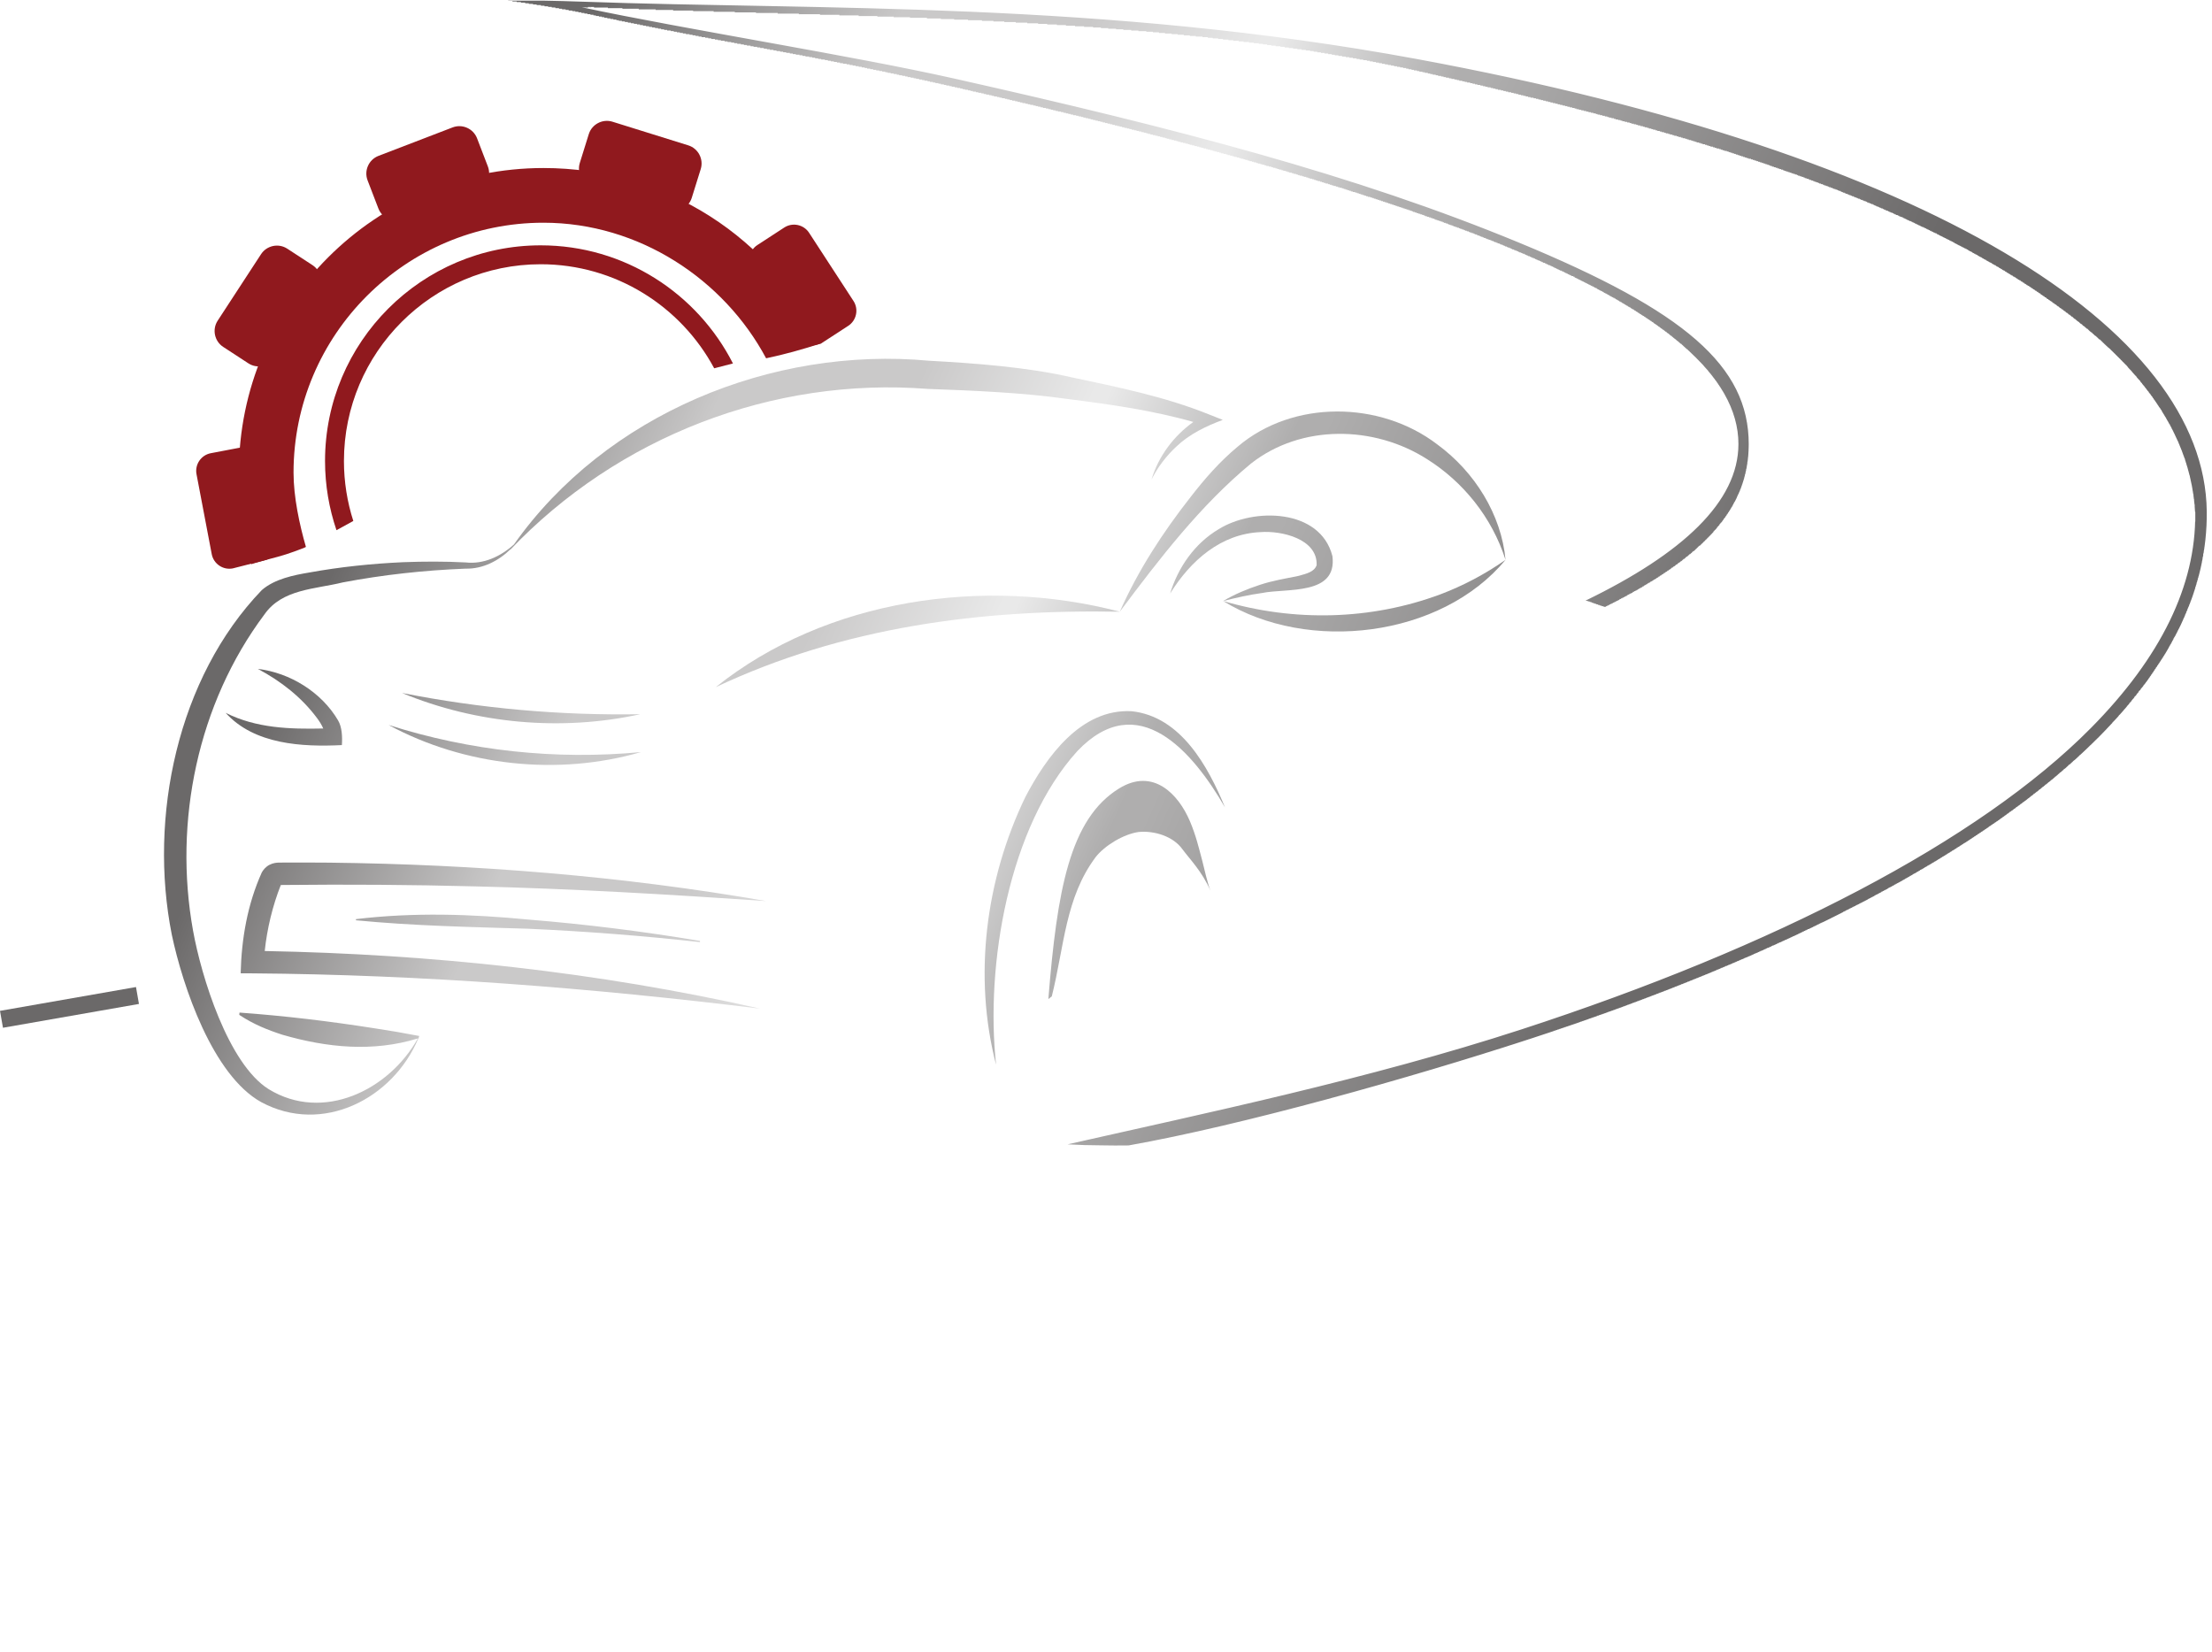 <?xml version="1.0" encoding="UTF-8" standalone="no"?>
<svg
   xmlns:dc="http://purl.org/dc/elements/1.1/"
   xmlns:cc="http://creativecommons.org/ns#"
   xmlns:rdf="http://www.w3.org/1999/02/22-rdf-syntax-ns#"
   xmlns:svg="http://www.w3.org/2000/svg"
   xmlns="http://www.w3.org/2000/svg"
   viewBox="0 0 488 364.453"
   height="364.453"
   width="488"
   xml:space="preserve"
   id="svg2"
   version="1.1"><defs
     id="defs6"><clipPath
       id="clipPath34"
       clipPathUnits="userSpaceOnUse"><path
         id="path32"
         d="m 693.371,1018.77 c 0.082,0.5 0.145,0.89 0.145,0.89 -24.532,4.74 -49.157,8.99 -73.864,12.67 -74.027,11.67 -148.527,20.57 -223.281,25.98 l -0.367,-3.78 c 23.531,-15.69 47.484,-25.18 71.59,-32.96 73.336,-21.23 149.289,-29 224,-6.03 C 643.43,929.309 534.309,876.641 444.613,931.59 377.609,973.691 333.23,1117.7 319.48,1194.03 c -32.554,180.47 7.77,375.75 118.208,523.25 29.39,42.16 83.57,41.58 129.527,52.93 67.062,12.74 135.121,20.1 203.414,22.8 28.219,-0.72 54.644,12.86 74.547,32.37 -0.356,-0.52 -0.738,-1.02 -1.098,-1.55 178.442,187.56 434.612,286.63 691.692,266.62 74.89,-2.7 157.3,-6.12 231.19,-16.68 70,-8.87 139.95,-18.68 208.04,-38 -32.64,-23.25 -57.71,-56.97 -69.13,-95 10.43,20.57 24.44,38.81 40.8,54.06 21.89,20.92 49.32,33.99 77.06,44.36 0,0 -22.61,8.94 -22.62,8.94 -73.15,29.55 -150.99,45.28 -228.08,61.62 -74.38,16.95 -158.61,23.09 -235.04,27.32 -260.81,24.25 -535.6,-88.84 -687.388,-304.03 -21.844,-19.79 -50.168,-33.13 -79.914,-29.75 -34.508,1.81 -69.133,1.67 -103.75,0.38 -51.918,-2.38 -103.895,-7.78 -155.098,-17.06 -25.473,-4.29 -57.102,-10.51 -78.524,-29.07 -139.675,-145.22 -187.64,-375.75 -149.003,-570.19 18.148,-86.03 67.917,-232.678 147.828,-277.12 101.586,-54.902 218.636,5.59 260.25,105.54 0.172,0.06 0.343,0.1 0.519,0.15 0,0 0.145,0.9 0.293,1.81 0.402,1 0.848,1.98 1.238,2.98 -0.343,-0.65 -0.718,-1.29 -1.07,-1.94 z" /></clipPath><linearGradient
       id="linearGradient54"
       spreadMethod="pad"
       gradientTransform="matrix(1999.49,-925.69,-925.69,-1999.49,546.349,1790.07)"
       gradientUnits="userSpaceOnUse"
       y2="0"
       x2="1"
       y1="0"
       x1="0"><stop
         id="stop36"
         offset="0"
         style="stop-opacity:1;stop-color:#6b6969" /><stop
         id="stop38"
         offset="0.213"
         style="stop-opacity:1;stop-color:#cac9c9" /><stop
         id="stop40"
         offset="0.307"
         style="stop-opacity:1;stop-color:#cac9c9" /><stop
         id="stop42"
         offset="0.345"
         style="stop-opacity:1;stop-color:#cac9c9" /><stop
         id="stop44"
         offset="0.47"
         style="stop-opacity:1;stop-color:#e9e9e9" /><stop
         id="stop46"
         offset="0.48"
         style="stop-opacity:1;stop-color:#e9e9e9" /><stop
         id="stop48"
         offset="0.614"
         style="stop-opacity:1;stop-color:#afaeae" /><stop
         id="stop50"
         offset="0.634"
         style="stop-opacity:1;stop-color:#afaeae" /><stop
         id="stop52"
         offset="1"
         style="stop-opacity:1;stop-color:#6b6969" /></linearGradient><clipPath
       id="clipPath64"
       clipPathUnits="userSpaceOnUse"><path
         id="path62"
         d="m 1184.6,1596.9 c 210.53,99.26 437.82,129.09 668.7,124.83 -223.68,58.61 -485.61,21.61 -668.7,-124.83 z" /></clipPath><linearGradient
       id="linearGradient84"
       spreadMethod="pad"
       gradientTransform="matrix(1999.49,-925.69,-925.69,-1999.49,668.169,2053.2)"
       gradientUnits="userSpaceOnUse"
       y2="0"
       x2="1"
       y1="0"
       x1="0"><stop
         id="stop66"
         offset="0"
         style="stop-opacity:1;stop-color:#6b6969" /><stop
         id="stop68"
         offset="0.213"
         style="stop-opacity:1;stop-color:#cac9c9" /><stop
         id="stop70"
         offset="0.307"
         style="stop-opacity:1;stop-color:#cac9c9" /><stop
         id="stop72"
         offset="0.345"
         style="stop-opacity:1;stop-color:#cac9c9" /><stop
         id="stop74"
         offset="0.47"
         style="stop-opacity:1;stop-color:#e9e9e9" /><stop
         id="stop76"
         offset="0.48"
         style="stop-opacity:1;stop-color:#e9e9e9" /><stop
         id="stop78"
         offset="0.614"
         style="stop-opacity:1;stop-color:#afaeae" /><stop
         id="stop80"
         offset="0.634"
         style="stop-opacity:1;stop-color:#afaeae" /><stop
         id="stop82"
         offset="1"
         style="stop-opacity:1;stop-color:#6b6969" /></linearGradient><clipPath
       id="clipPath94"
       clipPathUnits="userSpaceOnUse"><path
         id="path92"
         d="m 2378.41,1998.83 c -94.16,71.93 -238.45,74.01 -329.94,-3.88 -30.12,-24.99 -55.14,-53.87 -77.93,-83.29 -46.1,-58.7 -87.21,-121.82 -117.24,-189.93 65.36,87.44 133.62,176.24 217.15,245.23 83.01,65.23 203.62,63.26 291.27,7.32 59.49,-37.37 107.3,-95.85 129.98,-166.69 -6.89,74.54 -50.73,145.57 -113.29,191.24 z" /></clipPath><linearGradient
       id="linearGradient114"
       spreadMethod="pad"
       gradientTransform="matrix(1999.49,-925.69,-925.69,-1999.49,851.402,2448.98)"
       gradientUnits="userSpaceOnUse"
       y2="0"
       x2="1"
       y1="0"
       x1="0"><stop
         id="stop96"
         offset="0"
         style="stop-opacity:1;stop-color:#6b6969" /><stop
         id="stop98"
         offset="0.213"
         style="stop-opacity:1;stop-color:#cac9c9" /><stop
         id="stop100"
         offset="0.307"
         style="stop-opacity:1;stop-color:#cac9c9" /><stop
         id="stop102"
         offset="0.345"
         style="stop-opacity:1;stop-color:#cac9c9" /><stop
         id="stop104"
         offset="0.47"
         style="stop-opacity:1;stop-color:#e9e9e9" /><stop
         id="stop106"
         offset="0.48"
         style="stop-opacity:1;stop-color:#e9e9e9" /><stop
         id="stop108"
         offset="0.614"
         style="stop-opacity:1;stop-color:#afaeae" /><stop
         id="stop110"
         offset="0.634"
         style="stop-opacity:1;stop-color:#afaeae" /><stop
         id="stop112"
         offset="1"
         style="stop-opacity:1;stop-color:#6b6969" /></linearGradient><clipPath
       id="clipPath124"
       clipPathUnits="userSpaceOnUse"><path
         id="path122"
         d="m 2149.62,1781.15 c -20.58,-4.24 -43.86,-8.04 -64.35,-14.9 -21.23,-6.94 -41.85,-15.54 -60.9,-26.82 21.43,5.44 42.64,10.25 64.07,13.23 40.88,8.45 125.08,-4.66 116.75,61.06 -20.07,78.94 -130.61,80.57 -188.28,44.58 -39.65,-23.46 -67.24,-63.33 -80.29,-106.4 34.19,55.06 84.44,98.64 149.26,101.56 35.45,2.74 94.83,-11.31 93.2,-54.66 -3.96,-11.24 -16.61,-13.98 -29.46,-17.65 z" /></clipPath><linearGradient
       id="linearGradient144"
       spreadMethod="pad"
       gradientTransform="matrix(1999.49,-925.69,-925.69,-1999.49,819.13,2379.28)"
       gradientUnits="userSpaceOnUse"
       y2="0"
       x2="1"
       y1="0"
       x1="0"><stop
         id="stop126"
         offset="0"
         style="stop-opacity:1;stop-color:#6b6969" /><stop
         id="stop128"
         offset="0.213"
         style="stop-opacity:1;stop-color:#cac9c9" /><stop
         id="stop130"
         offset="0.307"
         style="stop-opacity:1;stop-color:#cac9c9" /><stop
         id="stop132"
         offset="0.345"
         style="stop-opacity:1;stop-color:#cac9c9" /><stop
         id="stop134"
         offset="0.47"
         style="stop-opacity:1;stop-color:#e9e9e9" /><stop
         id="stop136"
         offset="0.48"
         style="stop-opacity:1;stop-color:#e9e9e9" /><stop
         id="stop138"
         offset="0.614"
         style="stop-opacity:1;stop-color:#afaeae" /><stop
         id="stop140"
         offset="0.634"
         style="stop-opacity:1;stop-color:#afaeae" /><stop
         id="stop142"
         offset="1"
         style="stop-opacity:1;stop-color:#6b6969" /></linearGradient><clipPath
       id="clipPath154"
       clipPathUnits="userSpaceOnUse"><path
         id="path152"
         d="m 2491.7,1807.59 c -34.32,-24.07 -70.55,-43 -108.4,-57.32 -114.69,-42.54 -241.41,-45.43 -358.93,-10.84 140,-86.46 360.77,-60.52 467.33,68.16 z" /></clipPath><linearGradient
       id="linearGradient174"
       spreadMethod="pad"
       gradientTransform="matrix(1999.49,-925.69,-925.69,-1999.49,841.7,2428.03)"
       gradientUnits="userSpaceOnUse"
       y2="0"
       x2="1"
       y1="0"
       x1="0"><stop
         id="stop156"
         offset="0"
         style="stop-opacity:1;stop-color:#6b6969" /><stop
         id="stop158"
         offset="0.213"
         style="stop-opacity:1;stop-color:#cac9c9" /><stop
         id="stop160"
         offset="0.307"
         style="stop-opacity:1;stop-color:#cac9c9" /><stop
         id="stop162"
         offset="0.345"
         style="stop-opacity:1;stop-color:#cac9c9" /><stop
         id="stop164"
         offset="0.47"
         style="stop-opacity:1;stop-color:#e9e9e9" /><stop
         id="stop166"
         offset="0.48"
         style="stop-opacity:1;stop-color:#e9e9e9" /><stop
         id="stop168"
         offset="0.614"
         style="stop-opacity:1;stop-color:#afaeae" /><stop
         id="stop170"
         offset="0.634"
         style="stop-opacity:1;stop-color:#afaeae" /><stop
         id="stop172"
         offset="1"
         style="stop-opacity:1;stop-color:#6b6969" /></linearGradient><clipPath
       id="clipPath184"
       clipPathUnits="userSpaceOnUse"><path
         id="path182"
         d="m 1782.97,1491.01 c 100.33,105.3 191.01,-0.62 244.41,-93.09 -27.94,67.73 -72.95,150.4 -154.53,159.13 -84.15,4.47 -141.15,-75.76 -175.76,-141.75 -65.88,-136.29 -86.59,-296.89 -48.57,-443.249 -17.88,165.289 20.69,393.419 134.45,518.959 z" /></clipPath><linearGradient
       id="linearGradient204"
       spreadMethod="pad"
       gradientTransform="matrix(1999.49,-925.69,-925.69,-1999.49,561.746,1823.32)"
       gradientUnits="userSpaceOnUse"
       y2="0"
       x2="1"
       y1="0"
       x1="0"><stop
         id="stop186"
         offset="0"
         style="stop-opacity:1;stop-color:#6b6969" /><stop
         id="stop188"
         offset="0.213"
         style="stop-opacity:1;stop-color:#cac9c9" /><stop
         id="stop190"
         offset="0.307"
         style="stop-opacity:1;stop-color:#cac9c9" /><stop
         id="stop192"
         offset="0.345"
         style="stop-opacity:1;stop-color:#cac9c9" /><stop
         id="stop194"
         offset="0.47"
         style="stop-opacity:1;stop-color:#e9e9e9" /><stop
         id="stop196"
         offset="0.48"
         style="stop-opacity:1;stop-color:#e9e9e9" /><stop
         id="stop198"
         offset="0.614"
         style="stop-opacity:1;stop-color:#afaeae" /><stop
         id="stop200"
         offset="0.634"
         style="stop-opacity:1;stop-color:#afaeae" /><stop
         id="stop202"
         offset="1"
         style="stop-opacity:1;stop-color:#6b6969" /></linearGradient><clipPath
       id="clipPath214"
       clipPathUnits="userSpaceOnUse"><path
         id="path212"
         d="m 1884.58,1357.2 c 25.93,2.42 57.01,-7.09 72.35,-28.54 12.85,-17.31 32.13,-36.31 46.54,-68.73 -4.61,10.38 -10.72,38 -13.48,48.81 -6.11,23.07 -10.77,43.01 -20.74,66.48 -18.78,44.18 -60.5,88.87 -117.09,54.04 -81.97,-50.44 -102.68,-169.33 -117.09,-348.57 l 5.68,4.48 c 20.85,83.31 22.16,162.95 72.68,230.6 14.96,18.98 46.17,37.97 71.15,41.43 z" /></clipPath><linearGradient
       id="linearGradient234"
       spreadMethod="pad"
       gradientTransform="matrix(1999.49,-925.69,-925.69,-1999.49,569.522,1840.12)"
       gradientUnits="userSpaceOnUse"
       y2="0"
       x2="1"
       y1="0"
       x1="0"><stop
         id="stop216"
         offset="0"
         style="stop-opacity:1;stop-color:#6b6969" /><stop
         id="stop218"
         offset="0.213"
         style="stop-opacity:1;stop-color:#cac9c9" /><stop
         id="stop220"
         offset="0.307"
         style="stop-opacity:1;stop-color:#cac9c9" /><stop
         id="stop222"
         offset="0.345"
         style="stop-opacity:1;stop-color:#cac9c9" /><stop
         id="stop224"
         offset="0.47"
         style="stop-opacity:1;stop-color:#e9e9e9" /><stop
         id="stop226"
         offset="0.48"
         style="stop-opacity:1;stop-color:#e9e9e9" /><stop
         id="stop228"
         offset="0.614"
         style="stop-opacity:1;stop-color:#afaeae" /><stop
         id="stop230"
         offset="0.634"
         style="stop-opacity:1;stop-color:#afaeae" /><stop
         id="stop232"
         offset="1"
         style="stop-opacity:1;stop-color:#6b6969" /></linearGradient><clipPath
       id="clipPath244"
       clipPathUnits="userSpaceOnUse"><path
         id="path242"
         d="m 545.078,1306.45 c -25.078,0.27 -50.586,0.17 -75.715,0.13 l -8.086,-0.05 c -3.441,-0.18 -8.855,-0.4 -15.25,-3.65 -6.48,-3.37 -10.484,-8.67 -12.687,-12.53 -23.707,-52.49 -33.645,-109.6 -35.031,-167.02 l 19.339,-0.11 c 280.856,-2.12 561.45,-24.08 840.192,-58.37 -268.77,60.74 -544.305,90.21 -819.699,95.34 3.937,37.23 12.914,74.51 26.613,109.24 2.059,0.03 4.93,0.07 4.93,0.07 105.382,1.11 210.785,0.47 316.14,-2.32 160.934,-3.79 321.336,-13.36 482.026,-24.3 -238.52,41.55 -480.748,60.74 -722.772,63.57 z" /></clipPath><linearGradient
       id="linearGradient264"
       spreadMethod="pad"
       gradientTransform="matrix(1999.49,-925.69,-925.69,-1999.49,365.555,1399.55)"
       gradientUnits="userSpaceOnUse"
       y2="0"
       x2="1"
       y1="0"
       x1="0"><stop
         id="stop246"
         offset="0"
         style="stop-opacity:1;stop-color:#6b6969" /><stop
         id="stop248"
         offset="0.213"
         style="stop-opacity:1;stop-color:#cac9c9" /><stop
         id="stop250"
         offset="0.307"
         style="stop-opacity:1;stop-color:#cac9c9" /><stop
         id="stop252"
         offset="0.345"
         style="stop-opacity:1;stop-color:#cac9c9" /><stop
         id="stop254"
         offset="0.47"
         style="stop-opacity:1;stop-color:#e9e9e9" /><stop
         id="stop256"
         offset="0.48"
         style="stop-opacity:1;stop-color:#e9e9e9" /><stop
         id="stop258"
         offset="0.614"
         style="stop-opacity:1;stop-color:#afaeae" /><stop
         id="stop260"
         offset="0.634"
         style="stop-opacity:1;stop-color:#afaeae" /><stop
         id="stop262"
         offset="1"
         style="stop-opacity:1;stop-color:#6b6969" /></linearGradient><clipPath
       id="clipPath274"
       clipPathUnits="userSpaceOnUse"><path
         id="path272"
         d="m 589.129,1212.97 0.023,-1.9 c 95.036,-9.27 189.653,-11.12 284.868,-13.99 94.972,-4.27 189.82,-11.64 284.35,-22.1 l 0.26,1.88 c -93.97,15.8 -188.634,27.6 -283.653,35.35 -95.032,9.17 -190.774,12.21 -285.848,0.76 z" /></clipPath><linearGradient
       id="linearGradient294"
       spreadMethod="pad"
       gradientTransform="matrix(1999.49,-925.69,-925.69,-1999.49,376.898,1424.05)"
       gradientUnits="userSpaceOnUse"
       y2="0"
       x2="1"
       y1="0"
       x1="0"><stop
         id="stop276"
         offset="0"
         style="stop-opacity:1;stop-color:#6b6969" /><stop
         id="stop278"
         offset="0.213"
         style="stop-opacity:1;stop-color:#cac9c9" /><stop
         id="stop280"
         offset="0.307"
         style="stop-opacity:1;stop-color:#cac9c9" /><stop
         id="stop282"
         offset="0.345"
         style="stop-opacity:1;stop-color:#cac9c9" /><stop
         id="stop284"
         offset="0.47"
         style="stop-opacity:1;stop-color:#e9e9e9" /><stop
         id="stop286"
         offset="0.48"
         style="stop-opacity:1;stop-color:#e9e9e9" /><stop
         id="stop288"
         offset="0.614"
         style="stop-opacity:1;stop-color:#afaeae" /><stop
         id="stop290"
         offset="0.634"
         style="stop-opacity:1;stop-color:#afaeae" /><stop
         id="stop292"
         offset="1"
         style="stop-opacity:1;stop-color:#6b6969" /></linearGradient><clipPath
       id="clipPath304"
       clipPathUnits="userSpaceOnUse"><path
         id="path302"
         d="m 665.406,1587.22 c 123.207,-51.06 263.676,-63.71 393.984,-35.17 -132.683,-2.13 -263.796,9.47 -393.984,35.17 z" /></clipPath><linearGradient
       id="linearGradient324"
       spreadMethod="pad"
       gradientTransform="matrix(1999.49,-925.69,-925.69,-1999.49,518.092,1729.03)"
       gradientUnits="userSpaceOnUse"
       y2="0"
       x2="1"
       y1="0"
       x1="0"><stop
         id="stop306"
         offset="0"
         style="stop-opacity:1;stop-color:#6b6969" /><stop
         id="stop308"
         offset="0.213"
         style="stop-opacity:1;stop-color:#cac9c9" /><stop
         id="stop310"
         offset="0.307"
         style="stop-opacity:1;stop-color:#cac9c9" /><stop
         id="stop312"
         offset="0.345"
         style="stop-opacity:1;stop-color:#cac9c9" /><stop
         id="stop314"
         offset="0.47"
         style="stop-opacity:1;stop-color:#e9e9e9" /><stop
         id="stop316"
         offset="0.48"
         style="stop-opacity:1;stop-color:#e9e9e9" /><stop
         id="stop318"
         offset="0.614"
         style="stop-opacity:1;stop-color:#afaeae" /><stop
         id="stop320"
         offset="0.634"
         style="stop-opacity:1;stop-color:#afaeae" /><stop
         id="stop322"
         offset="1"
         style="stop-opacity:1;stop-color:#6b6969" /></linearGradient><clipPath
       id="clipPath334"
       clipPathUnits="userSpaceOnUse"><path
         id="path332"
         d="m 1060.67,1489.38 c -141.119,-13.21 -282.424,1.88 -417.49,44.87 125.636,-67.94 280.289,-84.66 417.49,-44.87 z" /></clipPath><linearGradient
       id="linearGradient354"
       spreadMethod="pad"
       gradientTransform="matrix(1999.49,-925.69,-925.69,-1999.49,493.988,1676.97)"
       gradientUnits="userSpaceOnUse"
       y2="0"
       x2="1"
       y1="0"
       x1="0"><stop
         id="stop336"
         offset="0"
         style="stop-opacity:1;stop-color:#6b6969" /><stop
         id="stop338"
         offset="0.213"
         style="stop-opacity:1;stop-color:#cac9c9" /><stop
         id="stop340"
         offset="0.307"
         style="stop-opacity:1;stop-color:#cac9c9" /><stop
         id="stop342"
         offset="0.345"
         style="stop-opacity:1;stop-color:#cac9c9" /><stop
         id="stop344"
         offset="0.47"
         style="stop-opacity:1;stop-color:#e9e9e9" /><stop
         id="stop346"
         offset="0.48"
         style="stop-opacity:1;stop-color:#e9e9e9" /><stop
         id="stop348"
         offset="0.614"
         style="stop-opacity:1;stop-color:#afaeae" /><stop
         id="stop350"
         offset="0.634"
         style="stop-opacity:1;stop-color:#afaeae" /><stop
         id="stop352"
         offset="1"
         style="stop-opacity:1;stop-color:#6b6969" /></linearGradient><clipPath
       id="clipPath364"
       clipPathUnits="userSpaceOnUse"><path
         id="path362"
         d="m 373.426,1554.38 c 47.586,-52.58 126.605,-56.58 192.398,-53.39 0.922,13.37 0.278,29.94 -6.379,41 -27.406,46.72 -79.804,78.81 -132.605,85.05 38.027,-20.15 72.062,-46.75 97.664,-81.09 4.418,-5.86 8.082,-11.82 10.457,-17.49 -55.625,-1.21 -110.781,0.47 -161.535,25.92 z" /></clipPath><linearGradient
       id="linearGradient384"
       spreadMethod="pad"
       gradientTransform="matrix(1999.49,-925.69,-925.69,-1999.49,444.033,1569.07)"
       gradientUnits="userSpaceOnUse"
       y2="0"
       x2="1"
       y1="0"
       x1="0"><stop
         id="stop366"
         offset="0"
         style="stop-opacity:1;stop-color:#6b6969" /><stop
         id="stop368"
         offset="0.213"
         style="stop-opacity:1;stop-color:#cac9c9" /><stop
         id="stop370"
         offset="0.307"
         style="stop-opacity:1;stop-color:#cac9c9" /><stop
         id="stop372"
         offset="0.345"
         style="stop-opacity:1;stop-color:#cac9c9" /><stop
         id="stop374"
         offset="0.47"
         style="stop-opacity:1;stop-color:#e9e9e9" /><stop
         id="stop376"
         offset="0.48"
         style="stop-opacity:1;stop-color:#e9e9e9" /><stop
         id="stop378"
         offset="0.614"
         style="stop-opacity:1;stop-color:#afaeae" /><stop
         id="stop380"
         offset="0.634"
         style="stop-opacity:1;stop-color:#afaeae" /><stop
         id="stop382"
         offset="1"
         style="stop-opacity:1;stop-color:#6b6969" /></linearGradient><clipPath
       id="clipPath394"
       clipPathUnits="userSpaceOnUse"><path
         id="path392"
         d="M 0,0 H 3660 V 2733 H 0 Z" /></clipPath><clipPath
       id="clipPath400"
       clipPathUnits="userSpaceOnUse"><path
         id="path398"
         d="m 2345.85,2636.23 c -521.18,96.48 -991.22,81.04 -1380.694,95.02 -43.804,1.57 -93.597,2.57 -132.683,2.05 104.914,-14.4 144.879,-24.51 185.657,-32.91 218.89,-45.09 328.63,-58.97 549.24,-108.51 801.14,-179.91 1309.77,-365.64 1309.77,-592.72 0,-95.3 -92.35,-181.16 -252.96,-259.05 12.88,-3.47 25.32,-9.25 32.42,-10.66 165.2,82.26 237.59,163.82 237.59,269.47 0,129.26 -105.17,220.07 -380.56,333.77 -270.83,111.81 -564.88,188.42 -935,271.53 -170.08,38.2 -443.83,81.14 -615.532,117.77 369.392,-18.56 940.932,-7.81 1379.002,-105.32 438.33,-97.56 765.19,-194.82 1009.28,-352.38 137.82,-88.97 273.59,-210.34 281.73,-380.62 v 0 c 1.22,-118.23 -56.83,-237.44 -172.53,-354.34 -185.47,-187.39 -523.98,-362.51 -942.32,-498.78 -252.65,-82.288 -525.62,-139.171 -751.35,-190.28 33.03,-1.29 22.08,-1.411 55.15,-1.661 24.37,-0.179 21.54,-0.5 45.9,-0.14 188.74,33.601 465.89,111.652 660.71,175.111 422.56,137.64 757.16,311.07 945.75,501.61 121.24,122.48 179.1,246.3 177.81,372.4 -3.16,302.54 -456.46,591.32 -1306.38,748.64 z" /></clipPath><linearGradient
       id="linearGradient420"
       spreadMethod="pad"
       gradientTransform="matrix(1999.49,-925.69,-925.69,-1999.49,819.446,2379.96)"
       gradientUnits="userSpaceOnUse"
       y2="0"
       x2="1"
       y1="0"
       x1="0"><stop
         id="stop402"
         offset="0"
         style="stop-opacity:1;stop-color:#6b6969" /><stop
         id="stop404"
         offset="0.213"
         style="stop-opacity:1;stop-color:#cac9c9" /><stop
         id="stop406"
         offset="0.307"
         style="stop-opacity:1;stop-color:#cac9c9" /><stop
         id="stop408"
         offset="0.345"
         style="stop-opacity:1;stop-color:#cac9c9" /><stop
         id="stop410"
         offset="0.47"
         style="stop-opacity:1;stop-color:#e9e9e9" /><stop
         id="stop412"
         offset="0.48"
         style="stop-opacity:1;stop-color:#e9e9e9" /><stop
         id="stop414"
         offset="0.614"
         style="stop-opacity:1;stop-color:#afaeae" /><stop
         id="stop416"
         offset="0.634"
         style="stop-opacity:1;stop-color:#afaeae" /><stop
         id="stop418"
         offset="1"
         style="stop-opacity:1;stop-color:#6b6969" /></linearGradient><clipPath
       id="clipPath430"
       clipPathUnits="userSpaceOnUse"><path
         id="path428"
         d="m 0,1061.18 4.902,-27.99 225.071,39.41 -4.903,27.99 z" /></clipPath><linearGradient
       id="linearGradient450"
       spreadMethod="pad"
       gradientTransform="matrix(1999.49,-925.69,-925.69,-1999.49,194.502,1030.08)"
       gradientUnits="userSpaceOnUse"
       y2="0"
       x2="1"
       y1="0"
       x1="0"><stop
         id="stop432"
         offset="0"
         style="stop-opacity:1;stop-color:#6b6969" /><stop
         id="stop434"
         offset="0.213"
         style="stop-opacity:1;stop-color:#cac9c9" /><stop
         id="stop436"
         offset="0.307"
         style="stop-opacity:1;stop-color:#cac9c9" /><stop
         id="stop438"
         offset="0.345"
         style="stop-opacity:1;stop-color:#cac9c9" /><stop
         id="stop440"
         offset="0.47"
         style="stop-opacity:1;stop-color:#e9e9e9" /><stop
         id="stop442"
         offset="0.48"
         style="stop-opacity:1;stop-color:#e9e9e9" /><stop
         id="stop444"
         offset="0.614"
         style="stop-opacity:1;stop-color:#afaeae" /><stop
         id="stop446"
         offset="0.634"
         style="stop-opacity:1;stop-color:#afaeae" /><stop
         id="stop448"
         offset="1"
         style="stop-opacity:1;stop-color:#6b6969" /></linearGradient><clipPath
       id="clipPath460"
       clipPathUnits="userSpaceOnUse"><path
         id="path458"
         d="M 171.805,353.129 29.215,638.32 H 4.328 V 0 H 34.957 V 558.879 L 171.805,285.18 308.656,558.879 V 0 h 29.668 v 638.32 h -23.929 z" /></clipPath><linearGradient
       id="linearGradient480"
       spreadMethod="pad"
       gradientTransform="matrix(3897.15,9.257,9.257,-3897.15,-137.34,318.42)"
       gradientUnits="userSpaceOnUse"
       y2="0"
       x2="1"
       y1="0"
       x1="0"><stop
         id="stop462"
         offset="0"
         style="stop-opacity:1;stop-color:#6b6969" /><stop
         id="stop464"
         offset="0.213"
         style="stop-opacity:1;stop-color:#cac9c9" /><stop
         id="stop466"
         offset="0.307"
         style="stop-opacity:1;stop-color:#cac9c9" /><stop
         id="stop468"
         offset="0.345"
         style="stop-opacity:1;stop-color:#cac9c9" /><stop
         id="stop470"
         offset="0.47"
         style="stop-opacity:1;stop-color:#e9e9e9" /><stop
         id="stop472"
         offset="0.48"
         style="stop-opacity:1;stop-color:#e9e9e9" /><stop
         id="stop474"
         offset="0.614"
         style="stop-opacity:1;stop-color:#afaeae" /><stop
         id="stop476"
         offset="0.634"
         style="stop-opacity:1;stop-color:#afaeae" /><stop
         id="stop478"
         offset="1"
         style="stop-opacity:1;stop-color:#6b6969" /></linearGradient><clipPath
       id="clipPath490"
       clipPathUnits="userSpaceOnUse"><path
         id="path488"
         d="M 478.895,0 H 712.691 V 21.43 H 500.332 V 212.352 h 212.359 v 21.437 H 500.332 v 191.59 H 712.691 V 446.82 H 478.895 Z" /></clipPath><linearGradient
       id="linearGradient510"
       spreadMethod="pad"
       gradientTransform="matrix(3897.15,9.257,9.257,-3897.15,-137.111,221.67)"
       gradientUnits="userSpaceOnUse"
       y2="0"
       x2="1"
       y1="0"
       x1="0"><stop
         id="stop492"
         offset="0"
         style="stop-opacity:1;stop-color:#6b6969" /><stop
         id="stop494"
         offset="0.213"
         style="stop-opacity:1;stop-color:#cac9c9" /><stop
         id="stop496"
         offset="0.307"
         style="stop-opacity:1;stop-color:#cac9c9" /><stop
         id="stop498"
         offset="0.345"
         style="stop-opacity:1;stop-color:#cac9c9" /><stop
         id="stop500"
         offset="0.47"
         style="stop-opacity:1;stop-color:#e9e9e9" /><stop
         id="stop502"
         offset="0.48"
         style="stop-opacity:1;stop-color:#e9e9e9" /><stop
         id="stop504"
         offset="0.614"
         style="stop-opacity:1;stop-color:#afaeae" /><stop
         id="stop506"
         offset="0.634"
         style="stop-opacity:1;stop-color:#afaeae" /><stop
         id="stop508"
         offset="1"
         style="stop-opacity:1;stop-color:#6b6969" /></linearGradient><clipPath
       id="clipPath520"
       clipPathUnits="userSpaceOnUse"><path
         id="path518"
         d="m 878.148,397.25 c 18.758,18.75 41.305,28.129 67.661,28.129 26.343,0 48.902,-9.379 67.661,-28.129 18.76,-18.762 28.14,-41.32 28.14,-67.672 h 20.76 c 0,32.16 -11.39,59.852 -34.16,83.082 -22.78,22.77 -50.245,34.16 -82.401,34.16 -32.157,0 -59.621,-11.39 -82.403,-34.16 -23.222,-23.23 -34.828,-50.922 -34.828,-83.082 V 117.23 c 0,-32.148 11.606,-59.621 34.828,-82.398 C 886.188,11.602 913.652,0 945.809,0 c 32.156,0 59.621,11.602 82.401,34.832 22.77,22.777 34.16,50.25 34.16,82.398 h -20.76 c 0,-26.359 -9.38,-48.91 -28.14,-67.66 -18.759,-18.762 -41.318,-28.141 -67.661,-28.141 -26.356,0 -48.903,9.379 -67.661,28.141 -18.753,18.75 -28.132,41.301 -28.132,67.66 v 212.348 c 0,26.352 9.379,48.91 28.132,67.672 z" /></clipPath><linearGradient
       id="linearGradient540"
       spreadMethod="pad"
       gradientTransform="matrix(3897.15,9.257,9.257,-3897.15,-137.109,220.84)"
       gradientUnits="userSpaceOnUse"
       y2="0"
       x2="1"
       y1="0"
       x1="0"><stop
         id="stop522"
         offset="0"
         style="stop-opacity:1;stop-color:#6b6969" /><stop
         id="stop524"
         offset="0.213"
         style="stop-opacity:1;stop-color:#cac9c9" /><stop
         id="stop526"
         offset="0.307"
         style="stop-opacity:1;stop-color:#cac9c9" /><stop
         id="stop528"
         offset="0.345"
         style="stop-opacity:1;stop-color:#cac9c9" /><stop
         id="stop530"
         offset="0.47"
         style="stop-opacity:1;stop-color:#e9e9e9" /><stop
         id="stop532"
         offset="0.48"
         style="stop-opacity:1;stop-color:#e9e9e9" /><stop
         id="stop534"
         offset="0.614"
         style="stop-opacity:1;stop-color:#afaeae" /><stop
         id="stop536"
         offset="0.634"
         style="stop-opacity:1;stop-color:#afaeae" /><stop
         id="stop538"
         offset="1"
         style="stop-opacity:1;stop-color:#6b6969" /></linearGradient><clipPath
       id="clipPath550"
       clipPathUnits="userSpaceOnUse"><path
         id="path548"
         d="M 1390.62,233.789 H 1199.7 v 95.789 c 0,26.352 9.38,48.91 28.13,67.672 18.76,18.75 41.31,28.129 67.66,28.129 26.34,0 48.9,-9.379 67.66,-28.129 18.31,-18.762 27.47,-41.32 27.47,-67.672 z m -95.13,213.031 c -32.61,0 -60.29,-11.39 -83.07,-34.16 -22.77,-22.781 -34.16,-50.48 -34.16,-83.082 V 0 h 21.44 v 213.031 h 190.92 V 0 h 22.1 v 329.578 c 0,32.602 -11.39,60.301 -34.16,83.082 -22.78,22.77 -50.47,34.16 -83.07,34.16 z" /></clipPath><linearGradient
       id="linearGradient570"
       spreadMethod="pad"
       gradientTransform="matrix(3897.15,9.257,9.257,-3897.15,-137.106,219.87)"
       gradientUnits="userSpaceOnUse"
       y2="0"
       x2="1"
       y1="0"
       x1="0"><stop
         id="stop552"
         offset="0"
         style="stop-opacity:1;stop-color:#6b6969" /><stop
         id="stop554"
         offset="0.213"
         style="stop-opacity:1;stop-color:#cac9c9" /><stop
         id="stop556"
         offset="0.307"
         style="stop-opacity:1;stop-color:#cac9c9" /><stop
         id="stop558"
         offset="0.345"
         style="stop-opacity:1;stop-color:#cac9c9" /><stop
         id="stop560"
         offset="0.47"
         style="stop-opacity:1;stop-color:#e9e9e9" /><stop
         id="stop562"
         offset="0.48"
         style="stop-opacity:1;stop-color:#e9e9e9" /><stop
         id="stop564"
         offset="0.614"
         style="stop-opacity:1;stop-color:#afaeae" /><stop
         id="stop566"
         offset="0.634"
         style="stop-opacity:1;stop-color:#afaeae" /><stop
         id="stop568"
         offset="1"
         style="stop-opacity:1;stop-color:#6b6969" /></linearGradient><clipPath
       id="clipPath580"
       clipPathUnits="userSpaceOnUse"><path
         id="path578"
         d="M 1720.39,353.129 1577.8,638.32 h -24.88 V 0 h 30.62 V 558.879 L 1720.39,285.18 1857.24,558.879 V 0 h 29.67 v 638.32 h -23.93 z" /></clipPath><linearGradient
       id="linearGradient600"
       spreadMethod="pad"
       gradientTransform="matrix(3897.15,9.257,9.257,-3897.15,-137.332,314.74)"
       gradientUnits="userSpaceOnUse"
       y2="0"
       x2="1"
       y1="0"
       x1="0"><stop
         id="stop582"
         offset="0"
         style="stop-opacity:1;stop-color:#6b6969" /><stop
         id="stop584"
         offset="0.213"
         style="stop-opacity:1;stop-color:#cac9c9" /><stop
         id="stop586"
         offset="0.307"
         style="stop-opacity:1;stop-color:#cac9c9" /><stop
         id="stop588"
         offset="0.345"
         style="stop-opacity:1;stop-color:#cac9c9" /><stop
         id="stop590"
         offset="0.47"
         style="stop-opacity:1;stop-color:#e9e9e9" /><stop
         id="stop592"
         offset="0.48"
         style="stop-opacity:1;stop-color:#e9e9e9" /><stop
         id="stop594"
         offset="0.614"
         style="stop-opacity:1;stop-color:#afaeae" /><stop
         id="stop596"
         offset="0.634"
         style="stop-opacity:1;stop-color:#afaeae" /><stop
         id="stop598"
         offset="1"
         style="stop-opacity:1;stop-color:#6b6969" /></linearGradient><clipPath
       id="clipPath610"
       clipPathUnits="userSpaceOnUse"><path
         id="path608"
         d="m 2240.51,117.23 c 0,-26.359 -9.38,-48.91 -28.14,-67.66 -18.75,-18.762 -41.31,-28.141 -67.65,-28.141 -26.36,0 -48.9,9.379 -67.66,28.141 -18.76,18.75 -28.14,41.301 -28.14,67.66 v 212.348 c 0,26.352 9.38,48.91 28.14,67.672 18.76,18.75 41.3,28.129 67.66,28.129 26.34,0 48.9,-9.379 67.65,-28.129 18.76,-18.762 28.14,-41.32 28.14,-67.672 z m -95.79,329.59 c -32.16,0 -59.62,-11.39 -82.41,-34.16 -23.22,-23.23 -34.83,-50.922 -34.83,-83.082 V 117.23 c 0,-32.148 11.61,-59.621 34.83,-82.398 C 2085.1,11.602 2112.56,0 2144.72,0 c 32.15,0 59.61,11.602 82.39,34.832 22.78,22.777 34.16,50.25 34.16,82.398 v 212.348 c 0,32.16 -11.38,59.852 -34.16,83.082 -22.78,22.77 -50.24,34.16 -82.39,34.16 z" /></clipPath><linearGradient
       id="linearGradient630"
       spreadMethod="pad"
       gradientTransform="matrix(3897.15,9.257,9.257,-3897.15,-137.102,217.99)"
       gradientUnits="userSpaceOnUse"
       y2="0"
       x2="1"
       y1="0"
       x1="0"><stop
         id="stop612"
         offset="0"
         style="stop-opacity:1;stop-color:#6b6969" /><stop
         id="stop614"
         offset="0.213"
         style="stop-opacity:1;stop-color:#cac9c9" /><stop
         id="stop616"
         offset="0.307"
         style="stop-opacity:1;stop-color:#cac9c9" /><stop
         id="stop618"
         offset="0.345"
         style="stop-opacity:1;stop-color:#cac9c9" /><stop
         id="stop620"
         offset="0.47"
         style="stop-opacity:1;stop-color:#e9e9e9" /><stop
         id="stop622"
         offset="0.48"
         style="stop-opacity:1;stop-color:#e9e9e9" /><stop
         id="stop624"
         offset="0.614"
         style="stop-opacity:1;stop-color:#afaeae" /><stop
         id="stop626"
         offset="0.634"
         style="stop-opacity:1;stop-color:#afaeae" /><stop
         id="stop628"
         offset="1"
         style="stop-opacity:1;stop-color:#6b6969" /></linearGradient><clipPath
       id="clipPath640"
       clipPathUnits="userSpaceOnUse"><path
         id="path638"
         d="m 2494.4,233.789 h -95.8 v 191.59 h 95.8 c 26.34,0 48.9,-9.379 67.65,-28.129 18.76,-18.762 28.14,-41.32 28.14,-67.672 0,-26.348 -9.38,-48.898 -28.14,-67.648 -18.75,-18.758 -41.31,-28.141 -67.65,-28.141 z m 67.65,-48.898 c 18.76,-18.762 28.14,-41.309 28.14,-67.661 0,-26.359 -9.38,-48.91 -28.14,-67.66 -18.75,-18.762 -41.31,-28.141 -67.65,-28.141 h -95.8 V 213.031 h 95.8 c 26.34,0 48.9,-9.383 67.65,-28.14 z m 30.16,80.39 c 12.49,19.649 18.74,41.078 18.74,64.297 0,32.16 -11.38,59.852 -34.15,83.082 -22.79,22.77 -50.25,34.16 -82.4,34.16 H 2377.16 V 0 h 117.24 c 32.15,0 59.61,11.602 82.4,34.832 22.77,22.777 34.15,50.25 34.15,82.398 0,23.211 -6.25,44.649 -18.74,64.309 -12.52,18.313 -29.04,32.152 -49.58,41.531 20.54,9.379 37.06,23.45 49.58,42.211 z" /></clipPath><linearGradient
       id="linearGradient660"
       spreadMethod="pad"
       gradientTransform="matrix(3897.15,9.257,9.257,-3897.15,-137.1,217.3)"
       gradientUnits="userSpaceOnUse"
       y2="0"
       x2="1"
       y1="0"
       x1="0"><stop
         id="stop642"
         offset="0"
         style="stop-opacity:1;stop-color:#6b6969" /><stop
         id="stop644"
         offset="0.213"
         style="stop-opacity:1;stop-color:#cac9c9" /><stop
         id="stop646"
         offset="0.307"
         style="stop-opacity:1;stop-color:#cac9c9" /><stop
         id="stop648"
         offset="0.345"
         style="stop-opacity:1;stop-color:#cac9c9" /><stop
         id="stop650"
         offset="0.47"
         style="stop-opacity:1;stop-color:#e9e9e9" /><stop
         id="stop652"
         offset="0.48"
         style="stop-opacity:1;stop-color:#e9e9e9" /><stop
         id="stop654"
         offset="0.614"
         style="stop-opacity:1;stop-color:#afaeae" /><stop
         id="stop656"
         offset="0.634"
         style="stop-opacity:1;stop-color:#afaeae" /><stop
         id="stop658"
         offset="1"
         style="stop-opacity:1;stop-color:#6b6969" /></linearGradient><clipPath
       id="clipPath670"
       clipPathUnits="userSpaceOnUse"><path
         id="path668"
         d="m 2726.84,425.379 h 106.52 V 21.43 H 2726.84 V 0 h 233.8 V 21.43 H 2854.79 V 425.379 h 105.85 v 21.441 h -233.8 z" /></clipPath><linearGradient
       id="linearGradient690"
       spreadMethod="pad"
       gradientTransform="matrix(3897.15,9.257,9.257,-3897.15,-137.098,216.33)"
       gradientUnits="userSpaceOnUse"
       y2="0"
       x2="1"
       y1="0"
       x1="0"><stop
         id="stop672"
         offset="0"
         style="stop-opacity:1;stop-color:#6b6969" /><stop
         id="stop674"
         offset="0.213"
         style="stop-opacity:1;stop-color:#cac9c9" /><stop
         id="stop676"
         offset="0.307"
         style="stop-opacity:1;stop-color:#cac9c9" /><stop
         id="stop678"
         offset="0.345"
         style="stop-opacity:1;stop-color:#cac9c9" /><stop
         id="stop680"
         offset="0.47"
         style="stop-opacity:1;stop-color:#e9e9e9" /><stop
         id="stop682"
         offset="0.48"
         style="stop-opacity:1;stop-color:#e9e9e9" /><stop
         id="stop684"
         offset="0.614"
         style="stop-opacity:1;stop-color:#afaeae" /><stop
         id="stop686"
         offset="0.634"
         style="stop-opacity:1;stop-color:#afaeae" /><stop
         id="stop688"
         offset="1"
         style="stop-opacity:1;stop-color:#6b6969" /></linearGradient><clipPath
       id="clipPath700"
       clipPathUnits="userSpaceOnUse"><path
         id="path698"
         d="m 3097.96,446.82 h -21.44 V 0 h 233.8 v 21.43 h -212.36 z" /></clipPath><linearGradient
       id="linearGradient720"
       spreadMethod="pad"
       gradientTransform="matrix(3897.15,9.257,9.257,-3897.15,-137.096,215.5)"
       gradientUnits="userSpaceOnUse"
       y2="0"
       x2="1"
       y1="0"
       x1="0"><stop
         id="stop702"
         offset="0"
         style="stop-opacity:1;stop-color:#6b6969" /><stop
         id="stop704"
         offset="0.213"
         style="stop-opacity:1;stop-color:#cac9c9" /><stop
         id="stop706"
         offset="0.307"
         style="stop-opacity:1;stop-color:#cac9c9" /><stop
         id="stop708"
         offset="0.345"
         style="stop-opacity:1;stop-color:#cac9c9" /><stop
         id="stop710"
         offset="0.47"
         style="stop-opacity:1;stop-color:#e9e9e9" /><stop
         id="stop712"
         offset="0.48"
         style="stop-opacity:1;stop-color:#e9e9e9" /><stop
         id="stop714"
         offset="0.614"
         style="stop-opacity:1;stop-color:#afaeae" /><stop
         id="stop716"
         offset="0.634"
         style="stop-opacity:1;stop-color:#afaeae" /><stop
         id="stop718"
         offset="1"
         style="stop-opacity:1;stop-color:#6b6969" /></linearGradient><clipPath
       id="clipPath730"
       clipPathUnits="userSpaceOnUse"><path
         id="path728"
         d="M 3660,425.379 V 446.82 H 3426.2 V 0 H 3660 V 21.43 H 3447.64 V 212.352 H 3660 v 21.437 h -212.36 v 191.59 z" /></clipPath><linearGradient
       id="linearGradient750"
       spreadMethod="pad"
       gradientTransform="matrix(3897.15,9.257,9.257,-3897.15,-137.094,214.67)"
       gradientUnits="userSpaceOnUse"
       y2="0"
       x2="1"
       y1="0"
       x1="0"><stop
         id="stop732"
         offset="0"
         style="stop-opacity:1;stop-color:#6b6969" /><stop
         id="stop734"
         offset="0.213"
         style="stop-opacity:1;stop-color:#cac9c9" /><stop
         id="stop736"
         offset="0.307"
         style="stop-opacity:1;stop-color:#cac9c9" /><stop
         id="stop738"
         offset="0.345"
         style="stop-opacity:1;stop-color:#cac9c9" /><stop
         id="stop740"
         offset="0.47"
         style="stop-opacity:1;stop-color:#e9e9e9" /><stop
         id="stop742"
         offset="0.48"
         style="stop-opacity:1;stop-color:#e9e9e9" /><stop
         id="stop744"
         offset="0.614"
         style="stop-opacity:1;stop-color:#afaeae" /><stop
         id="stop746"
         offset="0.634"
         style="stop-opacity:1;stop-color:#afaeae" /><stop
         id="stop748"
         offset="1"
         style="stop-opacity:1;stop-color:#6b6969" /></linearGradient></defs><g
     transform="matrix(1.333,0,0,-1.333,0,364.453)"
     id="g10"><g
       transform="scale(0.1)"
       id="g12"><path
         id="path14"
         style="fill:#90191e;fill-opacity:1;fill-rule:nonzero;stroke:none"
         d="m 789.379,2418.18 -122.641,-47.1 c -16.105,-6.19 -34.34,1.93 -40.523,18.03 l -17.852,46.49 c -6.183,16.11 1.93,34.34 18.035,40.53 l 122.637,47.09 c 16.106,6.19 34.34,-1.93 40.524,-18.03 l 17.851,-46.49 c 6.184,-16.1 -1.93,-34.34 -18.031,-40.52" /><path
         id="path16"
         style="fill:#90191e;fill-opacity:1;fill-rule:nonzero;stroke:none"
         d="M 526.273,2251.93 454.492,2141.9 c -9.426,-14.45 -28.957,-18.56 -43.402,-9.13 l -41.707,27.21 c -14.449,9.42 -18.559,28.95 -9.133,43.4 l 71.781,110.03 c 9.43,14.45 28.961,18.55 43.407,9.13 l 41.707,-27.21 c 14.449,-9.43 18.554,-28.96 9.128,-43.4" /><path
         id="path18"
         style="fill:#90191e;fill-opacity:1;fill-rule:nonzero;stroke:none"
         d="m 435.77,1970.36 25.187,-132.31 c 3.055,-16.05 0.219,-20.8 -19.586,-30.32 l -56.219,-14.35 c -16.047,-3.06 -31.679,7.58 -34.734,23.63 l -25.188,132.31 c -3.054,16.05 7.579,31.68 23.625,34.73 l 52.18,9.94 c 16.047,3.05 31.68,-7.58 34.735,-23.63" /><path
         id="path20"
         style="fill:#90191e;fill-opacity:1;fill-rule:nonzero;stroke:none"
         d="m 1339.07,2348.84 73.48,-112.89 c 8.91,-13.69 5,-32.18 -8.69,-41.1 l -44.52,-28.97 c -18.31,-6.25 -32.18,-5 -41.1,8.69 l -73.47,112.88 c -8.92,13.69 -5,32.19 8.69,41.1 l 44.51,28.98 c 13.7,8.91 32.19,5 41.1,-8.69" /><path
         id="path22"
         style="fill:#90191e;fill-opacity:1;fill-rule:nonzero;stroke:none"
         d="m 1013.7,2532.64 125.42,-39.11 c 16.47,-5.14 25.74,-22.81 20.6,-39.28 l -14.82,-47.54 c -5.14,-16.47 -22.81,-25.74 -39.28,-20.6 l -125.417,39.1 c -16.469,5.14 -25.738,22.82 -20.601,39.28 l 14.824,47.54 c 5.133,16.47 22.808,25.74 39.274,20.61" /><path
         id="path24"
         style="fill:#90191e;fill-opacity:1;fill-rule:nonzero;stroke:none"
         d="m 503.707,1827.62 c 0.918,0.35 1.738,0.92 2.606,1.38 -10.657,36.64 -20.504,82.86 -20.504,122.89 0,228.07 185.543,413.61 413.605,413.61 158.006,0 298.886,-93.82 368.516,-224.37 30.99,6.48 58.75,14.34 91.41,24.75 -79.86,173.22 -257,290.12 -459.926,290.12 -277.969,0 -504.113,-226.14 -504.113,-504.11 0,-55.65 3.894,-101.43 20.625,-151.52 1.328,0.71 24.047,7 25.445,7.36 28.402,7.36 36.949,10.07 62.336,19.89" /><path
         id="path26"
         style="fill:#90191e;fill-opacity:1;fill-rule:nonzero;stroke:none"
         d="m 569.238,1971.13 c 0,179.56 146.082,325.64 325.645,325.64 124.107,0 232.187,-69.81 287.127,-172.2 10.33,2.77 20.68,5.44 31.05,8.01 -59.04,115.88 -179.45,195.49 -318.177,195.49 -196.82,0 -356.942,-160.12 -356.942,-356.94 0,-40.04 6.727,-78.52 18.942,-114.49 9.277,5.12 18.555,10.23 27.859,15.28 -10.035,31.3 -15.504,64.62 -15.504,99.21" /><g
         id="g28"><g
           clip-path="url(#clipPath34)"
           id="g30"><path
             id="path56"
             style="fill:url(#linearGradient54);fill-opacity:1;fill-rule:nonzero;stroke:none"
             d="m 693.371,1018.77 c 0.082,0.5 0.145,0.89 0.145,0.89 -24.532,4.74 -49.157,8.99 -73.864,12.67 -74.027,11.67 -148.527,20.57 -223.281,25.98 l -0.367,-3.78 c 23.531,-15.69 47.484,-25.18 71.59,-32.96 73.336,-21.23 149.289,-29 224,-6.03 C 643.43,929.309 534.309,876.641 444.613,931.59 377.609,973.691 333.23,1117.7 319.48,1194.03 c -32.554,180.47 7.77,375.75 118.208,523.25 29.39,42.16 83.57,41.58 129.527,52.93 67.062,12.74 135.121,20.1 203.414,22.8 28.219,-0.72 54.644,12.86 74.547,32.37 -0.356,-0.52 -0.738,-1.02 -1.098,-1.55 178.442,187.56 434.612,286.63 691.692,266.62 74.89,-2.7 157.3,-6.12 231.19,-16.68 70,-8.87 139.95,-18.68 208.04,-38 -32.64,-23.25 -57.71,-56.97 -69.13,-95 10.43,20.57 24.44,38.81 40.8,54.06 21.89,20.92 49.32,33.99 77.06,44.36 0,0 -22.61,8.94 -22.62,8.94 -73.15,29.55 -150.99,45.28 -228.08,61.62 -74.38,16.95 -158.61,23.09 -235.04,27.32 -260.81,24.25 -535.6,-88.84 -687.388,-304.03 -21.844,-19.79 -50.168,-33.13 -79.914,-29.75 -34.508,1.81 -69.133,1.67 -103.75,0.38 -51.918,-2.38 -103.895,-7.78 -155.098,-17.06 -25.473,-4.29 -57.102,-10.51 -78.524,-29.07 -139.675,-145.22 -187.64,-375.75 -149.003,-570.19 18.148,-86.03 67.917,-232.678 147.828,-277.12 101.586,-54.902 218.636,5.59 260.25,105.54 0.172,0.06 0.343,0.1 0.519,0.15 0,0 0.145,0.9 0.293,1.81 0.402,1 0.848,1.98 1.238,2.98 -0.343,-0.65 -0.718,-1.29 -1.07,-1.94" /></g></g><g
         id="g58"><g
           clip-path="url(#clipPath64)"
           id="g60"><path
             id="path86"
             style="fill:url(#linearGradient84);fill-opacity:1;fill-rule:nonzero;stroke:none"
             d="m 1184.6,1596.9 c 210.53,99.26 437.82,129.09 668.7,124.83 -223.68,58.61 -485.61,21.61 -668.7,-124.83" /></g></g><g
         id="g88"><g
           clip-path="url(#clipPath94)"
           id="g90"><path
             id="path116"
             style="fill:url(#linearGradient114);fill-opacity:1;fill-rule:nonzero;stroke:none"
             d="m 2378.41,1998.83 c -94.16,71.93 -238.45,74.01 -329.94,-3.88 -30.12,-24.99 -55.14,-53.87 -77.93,-83.29 -46.1,-58.7 -87.21,-121.82 -117.24,-189.93 65.36,87.44 133.62,176.24 217.15,245.23 83.01,65.23 203.62,63.26 291.27,7.32 59.49,-37.37 107.3,-95.85 129.98,-166.69 -6.89,74.54 -50.73,145.57 -113.29,191.24" /></g></g><g
         id="g118"><g
           clip-path="url(#clipPath124)"
           id="g120"><path
             id="path146"
             style="fill:url(#linearGradient144);fill-opacity:1;fill-rule:nonzero;stroke:none"
             d="m 2149.62,1781.15 c -20.58,-4.24 -43.86,-8.04 -64.35,-14.9 -21.23,-6.94 -41.85,-15.54 -60.9,-26.82 21.43,5.44 42.64,10.25 64.07,13.23 40.88,8.45 125.08,-4.66 116.75,61.06 -20.07,78.94 -130.61,80.57 -188.28,44.58 -39.65,-23.46 -67.24,-63.33 -80.29,-106.4 34.19,55.06 84.44,98.64 149.26,101.56 35.45,2.74 94.83,-11.31 93.2,-54.66 -3.96,-11.24 -16.61,-13.98 -29.46,-17.65" /></g></g><g
         id="g148"><g
           clip-path="url(#clipPath154)"
           id="g150"><path
             id="path176"
             style="fill:url(#linearGradient174);fill-opacity:1;fill-rule:nonzero;stroke:none"
             d="m 2491.7,1807.59 c -34.32,-24.07 -70.55,-43 -108.4,-57.32 -114.69,-42.54 -241.41,-45.43 -358.93,-10.84 140,-86.46 360.77,-60.52 467.33,68.16" /></g></g><g
         id="g178"><g
           clip-path="url(#clipPath184)"
           id="g180"><path
             id="path206"
             style="fill:url(#linearGradient204);fill-opacity:1;fill-rule:nonzero;stroke:none"
             d="m 1782.97,1491.01 c 100.33,105.3 191.01,-0.62 244.41,-93.09 -27.94,67.73 -72.95,150.4 -154.53,159.13 -84.15,4.47 -141.15,-75.76 -175.76,-141.75 -65.88,-136.29 -86.59,-296.89 -48.57,-443.249 -17.88,165.289 20.69,393.419 134.45,518.959" /></g></g><g
         id="g208"><g
           clip-path="url(#clipPath214)"
           id="g210"><path
             id="path236"
             style="fill:url(#linearGradient234);fill-opacity:1;fill-rule:nonzero;stroke:none"
             d="m 1884.58,1357.2 c 25.93,2.42 57.01,-7.09 72.35,-28.54 12.85,-17.31 32.13,-36.31 46.54,-68.73 -4.61,10.38 -10.72,38 -13.48,48.81 -6.11,23.07 -10.77,43.01 -20.74,66.48 -18.78,44.18 -60.5,88.87 -117.09,54.04 -81.97,-50.44 -102.68,-169.33 -117.09,-348.57 l 5.68,4.48 c 20.85,83.31 22.16,162.95 72.68,230.6 14.96,18.98 46.17,37.97 71.15,41.43" /></g></g><g
         id="g238"><g
           clip-path="url(#clipPath244)"
           id="g240"><path
             id="path266"
             style="fill:url(#linearGradient264);fill-opacity:1;fill-rule:nonzero;stroke:none"
             d="m 545.078,1306.45 c -25.078,0.27 -50.586,0.17 -75.715,0.13 l -8.086,-0.05 c -3.441,-0.18 -8.855,-0.4 -15.25,-3.65 -6.48,-3.37 -10.484,-8.67 -12.687,-12.53 -23.707,-52.49 -33.645,-109.6 -35.031,-167.02 l 19.339,-0.11 c 280.856,-2.12 561.45,-24.08 840.192,-58.37 -268.77,60.74 -544.305,90.21 -819.699,95.34 3.937,37.23 12.914,74.51 26.613,109.24 2.059,0.03 4.93,0.07 4.93,0.07 105.382,1.11 210.785,0.47 316.14,-2.32 160.934,-3.79 321.336,-13.36 482.026,-24.3 -238.52,41.55 -480.748,60.74 -722.772,63.57" /></g></g><g
         id="g268"><g
           clip-path="url(#clipPath274)"
           id="g270"><path
             id="path296"
             style="fill:url(#linearGradient294);fill-opacity:1;fill-rule:nonzero;stroke:none"
             d="m 589.129,1212.97 0.023,-1.9 c 95.036,-9.27 189.653,-11.12 284.868,-13.99 94.972,-4.27 189.82,-11.64 284.35,-22.1 l 0.26,1.88 c -93.97,15.8 -188.634,27.6 -283.653,35.35 -95.032,9.17 -190.774,12.21 -285.848,0.76" /></g></g><g
         id="g298"><g
           clip-path="url(#clipPath304)"
           id="g300"><path
             id="path326"
             style="fill:url(#linearGradient324);fill-opacity:1;fill-rule:nonzero;stroke:none"
             d="m 665.406,1587.22 c 123.207,-51.06 263.676,-63.71 393.984,-35.17 -132.683,-2.13 -263.796,9.47 -393.984,35.17" /></g></g><g
         id="g328"><g
           clip-path="url(#clipPath334)"
           id="g330"><path
             id="path356"
             style="fill:url(#linearGradient354);fill-opacity:1;fill-rule:nonzero;stroke:none"
             d="m 1060.67,1489.38 c -141.119,-13.21 -282.424,1.88 -417.49,44.87 125.636,-67.94 280.289,-84.66 417.49,-44.87" /></g></g><g
         id="g358"><g
           clip-path="url(#clipPath364)"
           id="g360"><path
             id="path386"
             style="fill:url(#linearGradient384);fill-opacity:1;fill-rule:nonzero;stroke:none"
             d="m 373.426,1554.38 c 47.586,-52.58 126.605,-56.58 192.398,-53.39 0.922,13.37 0.278,29.94 -6.379,41 -27.406,46.72 -79.804,78.81 -132.605,85.05 38.027,-20.15 72.062,-46.75 97.664,-81.09 4.418,-5.86 8.082,-11.82 10.457,-17.49 -55.625,-1.21 -110.781,0.47 -161.535,25.92" /></g></g><g
         id="g388"><g
           clip-path="url(#clipPath394)"
           id="g390"><g
             clip-path="url(#clipPath400)"
             id="g396"><path
               id="path422"
               style="fill:url(#linearGradient420);fill-opacity:1;fill-rule:nonzero;stroke:none"
               d="m 1795,838 v 1 h -22 v 1 h -7 v 1 h 4 v 1 h 4 v 1 h 4 v 1 h 5 v 1 h 4 v 1 h 5 v 1 h 4 v 1 h 5 v 1 h 4 v 1 h 5 v 1 h 4 v 1 h 5 v 1 h 4 v 1 h 4 v 1 h 5 v 1 h 4 v 1 h 5 v 1 h 4 v 1 h 5 v 1 h 4 v 1 h 5 v 1 h 4 v 1 h 5 v 1 h 4 v 1 h 5 v 1 h 4 v 1 h 5 v 1 h 4 v 1 h 4 v 1 h 5 v 1 h 4 v 1 h 5 v 1 h 4 v 1 h 5 v 1 h 4 v 1 h 5 v 1 h 4 v 1 h 5 v 1 h 4 v 1 h 5 v 1 h 4 v 1 h 4 v 1 h 5 v 1 h 4 v 1 h 4 v 1 h 5 v 1 h 4 v 1 h 5 v 1 h 4 v 1 h 4 v 1 h 5 v 1 h 4 v 1 h 5 v 1 h 4 v 1 h 4 v 1 h 5 v 1 h 4 v 1 h 5 v 1 h 4 v 1 h 4 v 1 h 5 v 1 h 4 v 1 h 4 v 1 h 4 v 1 h 5 v 1 h 4 v 1 h 4 v 1 h 4 v 1 h 5 v 1 h 4 v 1 h 4 v 1 h 4 v 1 h 5 v 1 h 4 v 1 h 4 v 1 h 4 v 1 h 5 v 1 h 4 v 1 h 4 v 1 h 4 v 1 h 4 v 1 h 5 v 1 h 4 v 1 h 4 v 1 h 4 v 1 h 4 v 1 h 4 v 1 h 4 v 1 h 4 v 1 h 4 v 1 h 4 v 1 h 4 v 1 h 4 v 1 h 4 v 1 h 4 v 1 h 5 v 1 h 4 v 1 h 4 v 1 h 4 v 1 h 4 v 1 h 4 v 1 h 4 v 1 h 4 v 1 h 4 v 1 h 4 v 1 h 4 v 1 h 4 v 1 h 4 v 1 h 4 v 1 h 3 v 1 h 4 v 1 h 4 v 1 h 4 v 1 h 4 v 1 h 3 v 1 h 4 v 1 h 4 v 1 h 4 v 1 h 3 v 1 h 4 v 1 h 4 v 1 h 4 v 1 h 4 v 1 h 3 v 1 h 4 v 1 h 4 v 1 h 4 v 1 h 4 v 1 h 3 v 1 h 4 v 1 h 4 v 1 h 4 v 1 h 3 v 1 h 4 v 1 h 4 v 1 h 3 v 1 h 4 v 1 h 3 v 1 h 4 v 1 h 3 v 1 h 4 v 1 h 3 v 1 h 4 v 1 h 3 v 1 h 4 v 1 h 3 v 1 h 4 v 1 h 3 v 1 h 4 v 1 h 3 v 1 h 4 v 1 h 3 v 1 h 4 v 1 h 3 v 1 h 4 v 1 h 3 v 1 h 4 v 1 h 3 v 1 h 4 v 1 h 3 v 1 h 4 v 1 h 3 v 1 h 3 v 1 h 4 v 1 h 3 v 1 h 3 v 1 h 3 v 1 h 4 v 1 h 3 v 1 h 3 v 1 h 3 v 1 h 4 v 1 h 3 v 1 h 3 v 1 h 3 v 1 h 4 v 1 h 3 v 1 h 3 v 1 h 4 v 1 h 3 v 1 h 3 v 1 h 3 v 1 h 4 v 1 h 3 v 1 h 3 v 1 h 3 v 1 h 3 v 1 h 3 v 1 h 3 v 1 h 3 v 1 h 3 v 1 h 3 v 1 h 3 v 1 h 3 v 1 h 3 v 1 h 4 v 1 h 3 v 1 h 3 v 1 h 2 v 1 h 3 v 1 h 3 v 1 h 3 v 1 h 3 v 1 h 3 v 1 h 3 v 1 h 3 v 1 h 3 v 1 h 3 v 1 h 3 v 1 h 3 v 1 h 3 v 1 h 3 v 1 h 3 v 1 h 3 v 1 h 3 v 1 h 3 v 1 h 3 v 1 h 2 v 1 h 3 v 1 h 3 v 1 h 3 v 1 h 3 v 1 h 2 v 1 h 3 v 1 h 3 v 1 h 3 v 1 h 3 v 1 h 2 v 1 h 3 v 1 h 3 v 1 h 3 v 1 h 3 v 1 h 2 v 1 h 3 v 1 h 3 v 1 h 3 v 1 h 3 v 1 h 3 v 1 h 2 v 1 h 3 v 1 h 3 v 1 h 3 v 1 h 3 v 1 h 2 v 1 h 3 v 1 h 3 v 1 h 2 v 1 h 3 v 1 h 3 v 1 h 2 v 1 h 3 v 1 h 3 v 1 h 2 v 1 h 3 v 1 h 2 v 1 h 3 v 1 h 3 v 1 h 2 v 1 h 3 v 1 h 3 v 1 h 2 v 1 h 3 v 1 h 3 v 1 h 2 v 1 h 3 v 1 h 3 v 1 h 2 v 1 h 3 v 1 h 3 v 1 h 2 v 1 h 3 v 1 h 2 v 1 h 3 v 1 h 2 v 1 h 3 v 1 h 2 v 1 h 3 v 1 h 2 v 1 h 3 v 1 h 2 v 1 h 3 v 1 h 2 v 1 h 3 v 1 h 2 v 1 h 3 v 1 h 2 v 1 h 3 v 1 h 2 v 1 h 3 v 1 h 2 v 1 h 3 v 1 h 2 v 1 h 3 v 1 h 2 v 1 h 3 v 1 h 2 v 1 h 3 v 1 h 2 v 1 h 3 v 1 h 2 v 1 h 3 v 1 h 2 v 1 h 2 v 1 h 3 v 1 h 2 v 1 h 2 v 1 h 3 v 1 h 2 v 1 h 3 v 1 h 2 v 1 h 2 v 1 h 3 v 1 h 2 v 1 h 2 v 1 h 3 v 1 h 2 v 1 h 2 v 1 h 3 v 1 h 2 v 1 h 2 v 1 h 3 v 1 h 2 v 1 h 2 v 1 h 3 v 1 h 2 v 1 h 3 v 1 h 2 v 1 h 2 v 1 h 3 v 1 h 2 v 1 h 2 v 1 h 2 v 1 h 2 v 1 h 3 v 1 h 2 v 1 h 2 v 1 h 2 v 1 h 3 v 1 h 2 v 1 h 2 v 1 h 2 v 1 h 2 v 1 h 3 v 1 h 2 v 1 h 2 v 1 h 2 v 1 h 3 v 1 h 2 v 1 h 2 v 1 h 2 v 1 h 2 v 1 h 3 v 1 h 2 v 1 h 2 v 1 h 2 v 1 h 3 v 1 h 2 v 1 h 2 v 1 h 2 v 1 h 2 v 1 h 2 v 1 h 2 v 1 h 3 v 1 h 2 v 1 h 2 v 1 h 2 v 1 h 2 v 1 h 2 v 1 h 2 v 1 h 2 v 1 h 2 v 1 h 2 v 1 h 2 v 1 h 3 v 1 h 2 v 1 h 2 v 1 h 2 v 1 h 2 v 1 h 2 v 1 h 2 v 1 h 2 v 1 h 2 v 1 h 2 v 1 h 2 v 1 h 2 v 1 h 3 v 1 h 2 v 1 h 2 v 1 h 2 v 1 h 2 v 1 h 2 v 1 h 2 v 1 h 2 v 1 h 2 v 1 h 2 v 1 h 2 v 1 h 2 v 1 h 2 v 1 h 2 v 1 h 1 v 1 h 2 v 1 h 2 v 1 h 2 v 1 h 2 v 1 h 2 v 1 h 2 v 1 h 2 v 1 h 2 v 1 h 2 v 1 h 2 v 1 h 2 v 1 h 2 v 1 h 2 v 1 h 2 v 1 h 2 v 1 h 2 v 1 h 2 v 1 h 2 v 1 h 2 v 1 h 2 v 1 h 2 v 1 h 2 v 1 h 1 v 1 h 2 v 1 h 2 v 1 h 2 v 1 h 2 v 1 h 2 v 1 h 1 v 1 h 2 v 1 h 2 v 1 h 2 v 1 h 2 v 1 h 2 v 1 h 1 v 1 h 2 v 1 h 2 v 1 h 2 v 1 h 2 v 1 h 2 v 1 h 1 v 1 h 2 v 1 h 2 v 1 h 2 v 1 h 2 v 1 h 2 v 1 h 2 v 1 h 1 v 1 h 2 v 1 h 2 v 1 h 2 v 1 h 2 v 1 h 2 v 1 h 1 v 1 h 2 v 1 h 2 v 1 h 1 v 1 h 2 v 1 h 2 v 1 h 2 v 1 h 1 v 1 h 2 v 1 h 2 v 1 h 1 v 1 h 2 v 1 h 2 v 1 h 2 v 1 h 1 v 1 h 2 v 1 h 2 v 1 h 1 v 1 h 2 v 1 h 2 v 1 h 2 v 1 h 1 v 1 h 2 v 1 h 2 v 1 h 2 v 1 h 1 v 1 h 2 v 1 h 2 v 1 h 1 v 1 h 2 v 1 h 2 v 1 h 2 v 1 h 1 v 1 h 2 v 1 h 1 v 1 h 2 v 1 h 2 v 1 h 1 v 1 h 2 v 1 h 1 v 1 h 2 v 1 h 2 v 1 h 1 v 1 h 2 v 1 h 1 v 1 h 2 v 1 h 2 v 1 h 1 v 1 h 2 v 1 h 1 v 1 h 2 v 1 h 2 v 1 h 1 v 1 h 2 v 1 h 1 v 1 h 2 v 1 h 2 v 1 h 1 v 1 h 2 v 1 h 1 v 1 h 2 v 1 h 2 v 1 h 1 v 1 h 2 v 1 h 2 v 1 h 1 v 1 h 1 v 1 h 2 v 1 h 1 v 1 h 2 v 1 h 1 v 1 h 2 v 1 h 1 v 1 h 2 v 1 h 1 v 1 h 2 v 1 h 1 v 1 h 2 v 1 h 1 v 1 h 2 v 1 h 1 v 1 h 2 v 1 h 1 v 1 h 2 v 1 h 1 v 1 h 2 v 1 h 1 v 1 h 2 v 1 h 1 v 1 h 2 v 1 h 1 v 1 h 2 v 1 h 1 v 1 h 2 v 1 h 1 v 1 h 2 v 1 h 1 v 1 h 2 v 1 h 1 v 1 h 1 v 1 h 2 v 1 h 1 v 1 h 2 v 1 h 1 v 1 h 1 v 1 h 2 v 1 h 1 v 1 h 2 v 1 h 1 v 1 h 1 v 1 h 2 v 1 h 1 v 1 h 1 v 1 h 2 v 1 h 1 v 1 h 2 v 1 h 1 v 1 h 1 v 1 h 2 v 1 h 1 v 1 h 1 v 1 h 2 v 1 h 1 v 1 h 2 v 1 h 1 v 1 h 1 v 1 h 2 v 1 h 1 v 1 h 1 v 1 h 2 v 1 h 1 v 1 h 2 v 1 h 1 v 1 h 1 v 1 h 1 v 1 h 2 v 1 h 1 v 1 h 1 v 1 h 1 v 1 h 2 v 1 h 1 v 1 h 1 v 1 h 2 v 1 h 1 v 1 h 1 v 1 h 1 v 1 h 2 v 1 h 1 v 1 h 1 v 1 h 1 v 1 h 2 v 1 h 1 v 1 h 1 v 1 h 1 v 1 h 2 v 1 h 1 v 1 h 1 v 1 h 2 v 1 h 1 v 1 h 1 v 1 h 1 v 1 h 2 v 1 h 1 v 1 h 1 v 1 h 1 v 1 h 2 v 1 h 1 v 1 h 1 v 1 h 1 v 1 h 1 v 1 h 1 v 1 h 2 v 1 h 1 v 1 h 1 v 1 h 1 v 1 h 1 v 1 h 1 v 1 h 2 v 1 h 1 v 1 h 1 v 1 h 1 v 1 h 1 v 1 h 1 v 1 h 2 v 1 h 1 v 1 h 1 v 1 h 1 v 1 h 1 v 1 h 1 v 1 h 1 v 1 h 2 v 1 h 1 v 1 h 1 v 1 h 1 v 1 h 1 v 1 h 1 v 1 h 2 v 1 h 1 v 1 h 1 v 1 h 1 v 1 h 1 v 1 h 1 v 1 h 1 v 1 h 1 v 1 h 1 v 1 h 1 v 1 h 2 v 1 h 1 v 1 h 1 v 1 h 1 v 1 h 1 v 1 h 1 v 1 h 1 v 1 h 1 v 1 h 1 v 1 h 1 v 1 h 1 v 1 h 1 v 1 h 1 v 1 h 1 v 1 h 1 v 1 h 2 v 1 h 1 v 1 h 1 v 1 h 1 v 1 h 1 v 1 h 1 v 1 h 1 v 1 h 1 v 1 h 1 v 1 h 1 v 1 h 1 v 1 h 1 v 1 h 1 v 1 h 1 v 1 h 1 v 1 h 1 v 1 h 1 v 1 h 1 v 1 h 1 v 1 h 1 v 1 h 1 v 1 h 1 v 1 h 1 v 1 h 1 v 1 h 1 v 1 h 1 v 1 h 1 v 2 h 1 v 1 h 1 v 1 h 1 v 1 h 1 v 1 h 1 v 1 h 1 v 1 h 1 v 1 h 1 v 1 h 1 v 1 h 1 v 2 h 1 v 1 h 1 v 1 h 1 v 1 h 1 v 1 h 1 v 1 h 1 v 1 h 1 v 1 h 1 v 1 h 1 v 2 h 1 v 1 h 1 v 1 h 1 v 1 h 1 v 1 h 1 v 1 h 1 v 1 h 1 v 1 h 1 v 1 h 1 v 1 h 1 v 2 h 1 v 1 h 1 v 1 h 1 v 1 h 1 v 2 h 1 v 1 h 1 v 1 h 1 v 1 h 1 v 2 h 1 v 1 h 1 v 1 h 1 v 1 h 1 v 2 h 1 v 1 h 1 v 1 h 1 v 1 h 1 v 2 h 1 v 1 h 1 v 1 h 1 v 1 h 1 v 2 h 1 v 1 h 1 v 1 h 1 v 1 h 1 v 2 h 1 v 1 h 1 v 1 h 1 v 1 h 1 v 2 h 1 v 1 h 1 v 1 h 1 v 1 h 1 v 2 h 1 v 1 h 1 v 1 h 1 v 2 h 1 v 1 h 1 v 2 h 1 v 1 h 1 v 2 h 1 v 1 h 1 v 1 h 1 v 2 h 1 v 1 h 1 v 2 h 1 v 1 h 1 v 2 h 1 v 1 h 1 v 2 h 1 v 1 h 1 v 2 h 1 v 1 h 1 v 2 h 1 v 1 h 1 v 2 h 1 v 1 h 1 v 2 h 1 v 1 h 1 v 2 h 1 v 1 h 1 v 2 h 1 v 1 h 1 v 2 h 1 v 1 h 1 v 2 h 1 v 1 h 1 v 2 h 1 v 2 h 1 v 2 h 1 v 2 h 1 v 1 h 1 v 2 h 1 v 2 h 1 v 2 h 1 v 2 h 1 v 2 h 1 v 1 h 1 v 2 h 1 v 2 h 1 v 2 h 1 v 2 h 1 v 1 h 1 v 2 h 1 v 2 h 1 v 2 h 1 v 2 h 1 v 2 h 1 v 1 h 1 v 2 h 1 v 2 h 1 v 3 h 1 v 2 h 1 v 2 h 1 v 3 h 1 v 2 h 1 v 2 h 1 v 3 h 1 v 2 h 1 v 2 h 1 v 3 h 1 v 2 h 1 v 2 h 1 v 3 h 1 v 2 h 1 v 3 h 1 v 2 h 1 v 2 h 1 v 3 h 1 v 2 h 1 v 4 h 1 v 3 h 1 v 3 h 1 v 4 h 1 v 3 h 1 v 3 h 1 v 4 h 1 v 3 h 1 v 3 h 1 v 4 h 1 v 3 h 1 v 3 h 1 v 4 h 1 v 5 h 1 v 6 h 1 v 6 h 1 v 5 h 1 v 6 h 1 v 6 h 1 v 5 h 1 v 8 h 1 v 13 h 1 v 14 h 1 v 16 h -1 v 12 h -1 v 9 h -1 v 8 h -1 v 5 h -1 v 6 h -1 v 5 h -1 v 5 h -1 v 5 h -1 v 5 h -1 v 3 h -1 v 4 h -1 v 3 h -1 v 4 h -1 v 3 h -1 v 4 h -1 v 3 h -1 v 4 h -1 v 2 h -1 v 3 h -1 v 2 h -1 v 3 h -1 v 3 h -1 v 2 h -1 v 3 h -1 v 2 h -1 v 3 h -1 v 2 h -1 v 3 h -1 v 2 h -1 v 2 h -1 v 2 h -1 v 2 h -1 v 2 h -1 v 2 h -1 v 2 h -1 v 3 h -1 v 2 h -1 v 2 h -1 v 2 h -1 v 2 h -1 v 2 h -1 v 2 h -1 v 1 h -1 v 2 h -1 v 2 h -1 v 1 h -1 v 2 h -1 v 2 h -1 v 2 h -1 v 1 h -1 v 2 h -1 v 2 h -1 v 1 h -1 v 2 h -1 v 2 h -1 v 2 h -1 v 1 h -1 v 2 h -1 v 1 h -1 v 1 h -1 v 2 h -1 v 1 h -1 v 2 h -1 v 1 h -1 v 2 h -1 v 1 h -1 v 2 h -1 v 1 h -1 v 2 h -1 v 1 h -1 v 2 h -1 v 1 h -1 v 1 h -1 v 2 h -1 v 1 h -1 v 1 h -1 v 2 h -1 v 1 h -1 v 1 h -1 v 1 h -1 v 2 h -1 v 1 h -1 v 1 h -1 v 2 h -1 v 1 h -1 v 1 h -1 v 1 h -1 v 2 h -1 v 1 h -1 v 1 h -1 v 2 h -1 v 1 h -1 v 1 h -1 v 1 h -1 v 1 h -1 v 1 h -1 v 2 h -1 v 1 h -1 v 1 h -1 v 1 h -1 v 1 h -1 v 1 h -1 v 1 h -1 v 1 h -1 v 2 h -1 v 1 h -1 v 1 h -1 v 1 h -1 v 1 h -1 v 1 h -1 v 1 h -1 v 2 h -1 v 1 h -1 v 1 h -1 v 1 h -1 v 1 h -1 v 1 h -1 v 1 h -1 v 1 h -1 v 1 h -1 v 1 h -1 v 1 h -1 v 1 h -1 v 1 h -1 v 1 h -1 v 1 h -1 v 1 h -1 v 1 h -1 v 1 h -1 v 1 h -1 v 1 h -1 v 1 h -1 v 1 h -1 v 1 h -1 v 1 h -1 v 1 h -1 v 1 h -1 v 1 h -1 v 1 h -1 v 1 h -1 v 1 h -1 v 1 h -2 v 1 h -1 v 1 h -1 v 1 h -1 v 1 h -1 v 1 h -1 v 1 h -1 v 1 h -1 v 1 h -1 v 1 h -1 v 1 h -1 v 1 h -1 v 1 h -1 v 1 h -1 v 1 h -2 v 1 h -1 v 1 h -1 v 1 h -1 v 1 h -1 v 1 h -1 v 1 h -2 v 1 h -1 v 1 h -1 v 1 h -1 v 1 h -1 v 1 h -1 v 1 h -2 v 1 h -1 v 1 h -1 v 1 h -1 v 1 h -1 v 1 h -1 v 1 h -2 v 1 h -1 v 1 h -1 v 1 h -1 v 1 h -2 v 1 h -1 v 1 h -1 v 1 h -1 v 1 h -2 v 1 h -1 v 1 h -1 v 1 h -1 v 1 h -2 v 1 h -1 v 1 h -1 v 1 h -1 v 1 h -2 v 1 h -1 v 1 h -1 v 1 h -1 v 1 h -2 v 1 h -1 v 1 h -1 v 1 h -2 v 1 h -1 v 1 h -1 v 1 h -2 v 1 h -1 v 1 h -1 v 1 h -2 v 1 h -1 v 1 h -1 v 1 h -2 v 1 h -1 v 1 h -2 v 1 h -1 v 1 h -1 v 1 h -2 v 1 h -1 v 1 h -1 v 1 h -2 v 1 h -1 v 1 h -2 v 1 h -1 v 1 h -1 v 1 h -2 v 1 h -1 v 1 h -2 v 1 h -1 v 1 h -2 v 1 h -1 v 1 h -1 v 1 h -2 v 1 h -1 v 1 h -2 v 1 h -1 v 1 h -2 v 1 h -1 v 1 h -1 v 1 h -2 v 1 h -1 v 1 h -2 v 1 h -1 v 1 h -2 v 1 h -1 v 1 h -2 v 1 h -1 v 1 h -2 v 1 h -1 v 1 h -2 v 1 h -1 v 1 h -2 v 1 h -2 v 1 h -1 v 1 h -2 v 1 h -1 v 1 h -2 v 1 h -1 v 1 h -2 v 1 h -1 v 1 h -2 v 1 h -2 v 1 h -1 v 1 h -2 v 1 h -1 v 1 h -2 v 1 h -2 v 1 h -1 v 1 h -2 v 1 h -2 v 1 h -1 v 1 h -2 v 1 h -2 v 1 h -1 v 1 h -2 v 1 h -1 v 1 h -2 v 1 h -2 v 1 h -1 v 1 h -2 v 1 h -2 v 1 h -1 v 1 h -2 v 1 h -2 v 1 h -1 v 1 h -2 v 1 h -2 v 1 h -2 v 1 h -1 v 1 h -2 v 1 h -2 v 1 h -2 v 1 h -2 v 1 h -1 v 1 h -2 v 1 h -2 v 1 h -2 v 1 h -1 v 1 h -2 v 1 h -2 v 1 h -2 v 1 h -1 v 1 h -2 v 1 h -2 v 1 h -2 v 1 h -2 v 1 h -1 v 1 h -2 v 1 h -2 v 1 h -2 v 1 h -1 v 1 h -2 v 1 h -2 v 1 h -2 v 1 h -2 v 1 h -2 v 1 h -2 v 1 h -2 v 1 h -2 v 1 h -2 v 1 h -2 v 1 h -2 v 1 h -1 v 1 h -2 v 1 h -2 v 1 h -2 v 1 h -2 v 1 h -2 v 1 h -2 v 1 h -2 v 1 h -2 v 1 h -2 v 1 h -2 v 1 h -2 v 1 h -2 v 1 h -2 v 1 h -2 v 1 h -1 v 1 h -3 v 1 h -2 v 1 h -2 v 1 h -2 v 1 h -2 v 1 h -2 v 1 h -2 v 1 h -2 v 1 h -2 v 1 h -2 v 1 h -3 v 1 h -2 v 1 h -2 v 1 h -2 v 1 h -2 v 1 h -2 v 1 h -2 v 1 h -2 v 1 h -2 v 1 h -2 v 1 h -3 v 1 h -2 v 1 h -2 v 1 h -2 v 1 h -2 v 1 h -2 v 1 h -2 v 1 h -3 v 1 h -2 v 1 h -2 v 1 h -3 v 1 h -2 v 1 h -2 v 1 h -2 v 1 h -3 v 1 h -2 v 1 h -2 v 1 h -3 v 1 h -2 v 1 h -2 v 1 h -2 v 1 h -3 v 1 h -2 v 1 h -2 v 1 h -3 v 1 h -2 v 1 h -2 v 1 h -2 v 1 h -3 v 1 h -2 v 1 h -3 v 1 h -2 v 1 h -2 v 1 h -3 v 1 h -2 v 1 h -3 v 1 h -2 v 1 h -3 v 1 h -2 v 1 h -3 v 1 h -2 v 1 h -3 v 1 h -2 v 1 h -3 v 1 h -2 v 1 h -3 v 1 h -2 v 1 h -3 v 1 h -2 v 1 h -2 v 1 h -3 v 1 h -2 v 1 h -3 v 1 h -3 v 1 h -2 v 1 h -3 v 1 h -3 v 1 h -2 v 1 h -3 v 1 h -3 v 1 h -2 v 1 h -3 v 1 h -3 v 1 h -2 v 1 h -3 v 1 h -3 v 1 h -2 v 1 h -3 v 1 h -3 v 1 h -2 v 1 h -3 v 1 h -3 v 1 h -2 v 1 h -3 v 1 h -3 v 1 h -3 v 1 h -2 v 1 h -3 v 1 h -3 v 1 h -3 v 1 h -3 v 1 h -3 v 1 h -3 v 1 h -3 v 1 h -2 v 1 h -3 v 1 h -3 v 1 h -3 v 1 h -3 v 1 h -3 v 1 h -3 v 1 h -3 v 1 h -2 v 1 h -3 v 1 h -3 v 1 h -3 v 1 h -3 v 1 h -3 v 1 h -3 v 1 h -3 v 1 h -3 v 1 h -3 v 1 h -3 v 1 h -4 v 1 h -3 v 1 h -3 v 1 h -3 v 1 h -3 v 1 h -3 v 1 h -3 v 1 h -3 v 1 h -3 v 1 h -3 v 1 h -3 v 1 h -3 v 1 h -3 v 1 h -4 v 1 h -3 v 1 h -3 v 1 h -3 v 1 h -4 v 1 h -3 v 1 h -3 v 1 h -4 v 1 h -3 v 1 h -3 v 1 h -3 v 1 h -4 v 1 h -3 v 1 h -3 v 1 h -4 v 1 h -3 v 1 h -3 v 1 h -3 v 1 h -4 v 1 h -3 v 1 h -3 v 1 h -4 v 1 h -3 v 1 h -4 v 1 h -3 v 1 h -4 v 1 h -3 v 1 h -4 v 1 h -3 v 1 h -4 v 1 h -3 v 1 h -4 v 1 h -3 v 1 h -4 v 1 h -3 v 1 h -4 v 1 h -3 v 1 h -4 v 1 h -3 v 1 h -4 v 1 h -3 v 1 h -4 v 1 h -4 v 1 h -3 v 1 h -4 v 1 h -4 v 1 h -3 v 1 h -4 v 1 h -4 v 1 h -4 v 1 h -3 v 1 h -4 v 1 h -4 v 1 h -3 v 1 h -4 v 1 h -4 v 1 h -3 v 1 h -4 v 1 h -4 v 1 h -4 v 1 h -4 v 1 h -3 v 1 h -4 v 1 h -4 v 1 h -4 v 1 h -4 v 1 h -4 v 1 h -4 v 1 h -4 v 1 h -4 v 1 h -3 v 1 h -4 v 1 h -4 v 1 h -4 v 1 h -4 v 1 h -4 v 1 h -4 v 1 h -4 v 1 h -4 v 1 h -4 v 1 h -4 v 1 h -4 v 1 h -4 v 1 h -4 v 1 h -4 v 1 h -4 v 1 h -4 v 1 h -4 v 1 h -5 v 1 h -4 v 1 h -4 v 1 h -4 v 1 h -4 v 1 h -4 v 1 h -4 v 1 h -4 v 1 h -4 v 1 h -5 v 1 h -4 v 1 h -4 v 1 h -4 v 1 h -5 v 1 h -4 v 1 h -4 v 1 h -4 v 1 h -5 v 1 h -4 v 1 h -4 v 1 h -4 v 1 h -5 v 1 h -4 v 1 h -4 v 1 h -4 v 1 h -5 v 1 h -4 v 1 h -4 v 1 h -5 v 1 h -4 v 1 h -4 v 1 h -5 v 1 h -4 v 1 h -5 v 1 h -4 v 1 h -4 v 1 h -5 v 1 h -4 v 1 h -5 v 1 h -4 v 1 h -4 v 1 h -5 v 1 h -4 v 1 h -5 v 1 h -4 v 1 h -5 v 1 h -4 v 1 h -5 v 1 h -4 v 1 h -5 v 1 h -5 v 1 h -5 v 1 h -5 v 1 h -5 v 1 h -5 v 1 h -5 v 1 h -5 v 1 h -5 v 1 h -5 v 1 h -5 v 1 h -5 v 1 h -5 v 1 h -6 v 1 h -6 v 1 h -5 v 1 h -6 v 1 h -6 v 1 h -6 v 1 h -6 v 1 h -6 v 1 h -6 v 1 h -5 v 1 h -6 v 1 h -6 v 1 h -6 v 1 h -6 v 1 h -6 v 1 h -6 v 1 h -7 v 1 h -7 v 1 h -7 v 1 h -7 v 1 h -7 v 1 h -7 v 1 h -7 v 1 h -8 v 1 h -7 v 1 h -7 v 1 h -7 v 1 h -7 v 1 h -8 v 1 h -8 v 1 h -9 v 1 h -8 v 1 h -9 v 1 h -8 v 1 h -9 v 1 h -8 v 1 h -9 v 1 h -8 v 1 h -9 v 1 h -11 v 1 h -10 v 1 h -10 v 1 h -10 v 1 h -10 v 1 h -11 v 1 h -10 v 1 h -10 v 1 h -11 v 1 h -13 v 1 h -12 v 1 h -13 v 1 h -12 v 1 h -13 v 1 h -12 v 1 h -13 v 1 h -15 v 1 h -15 v 1 h -15 v 1 h -15 v 1 h -16 v 1 h -15 v 1 h -18 v 1 h -19 v 1 h -19 v 1 h -18 v 1 h -19 v 1 h -23 v 1 h -23 v 1 h -22 v 1 h -23 v 1 h -28 v 1 h -27 v 1 h -27 v 1 h -31 v 1 h -32 v 1 h -32 v 1 h -35 v 1 h -35 v 1 h -36 v 1 h -35 v 1 h -35 v 1 h -34 v 1 h -33 v 1 h -29 v 1 h -28 v 1 h -27 v 1 h -24 v 1 h -23 v 1 h -10 v -1 h 5 v -1 h 5 v -1 h 4 v -1 h 5 v -1 h 5 v -1 h 5 v -1 h 5 v -1 h 5 v -1 h 5 v -1 h 5 v -1 h 5 v -1 h 5 v -1 h 5 v -1 h 6 v -1 h 5 v -1 h 5 v -1 h 5 v -1 h 5 v -1 h 5 v -1 h 6 v -1 h 5 v -1 h 5 v -1 h 6 v -1 h 5 v -1 h 5 v -1 h 6 v -1 h 5 v -1 h 5 v -1 h 6 v -1 h 5 v -1 h 6 v -1 h 5 v -1 h 6 v -1 h 5 v -1 h 5 v -1 h 6 v -1 h 5 v -1 h 6 v -1 h 5 v -1 h 6 v -1 h 5 v -1 h 6 v -1 h 5 v -1 h 6 v -1 h 5 v -1 h 6 v -1 h 5 v -1 h 6 v -1 h 5 v -1 h 6 v -1 h 6 v -1 h 5 v -1 h 6 v -1 h 5 v -1 h 6 v -1 h 5 v -1 h 6 v -1 h 5 v -1 h 6 v -1 h 5 v -1 h 6 v -1 h 5 v -1 h 6 v -1 h 5 v -1 h 6 v -1 h 5 v -1 h 6 v -1 h 5 v -1 h 6 v -1 h 5 v -1 h 6 v -1 h 5 v -1 h 6 v -1 h 5 v -1 h 5 v -1 h 6 v -1 h 5 v -1 h 6 v -1 h 5 v -1 h 5 v -1 h 6 v -1 h 5 v -1 h 5 v -1 h 6 v -1 h 5 v -1 h 5 v -1 h 5 v -1 h 6 v -1 h 5 v -1 h 5 v -1 h 5 v -1 h 5 v -1 h 5 v -1 h 6 v -1 h 5 v -1 h 5 v -1 h 5 v -1 h 5 v -1 h 5 v -1 h 5 v -1 h 5 v -1 h 4 v -1 h 5 v -1 h 5 v -1 h 5 v -1 h 5 v -1 h 5 v -1 h 4 v -1 h 5 v -1 h 5 v -1 h 4 v -1 h 5 v -1 h 5 v -1 h 4 v -1 h 5 v -1 h 4 v -1 h 5 v -1 h 4 v -1 h 4 v -1 h 5 v -1 h 4 v -1 h 5 v -1 h 4 v -1 h 5 v -1 h 4 v -1 h 4 v -1 h 5 v -1 h 4 v -1 h 5 v -1 h 4 v -1 h 4 v -1 h 5 v -1 h 4 v -1 h 4 v -1 h 5 v -1 h 4 v -1 h 4 v -1 h 5 v -1 h 4 v -1 h 4 v -1 h 5 v -1 h 4 v -1 h 4 v -1 h 5 v -1 h 4 v -1 h 4 v -1 h 5 v -1 h 4 v -1 h 4 v -1 h 4 v -1 h 5 v -1 h 4 v -1 h 4 v -1 h 4 v -1 h 4 v -1 h 5 v -1 h 4 v -1 h 4 v -1 h 4 v -1 h 5 v -1 h 4 v -1 h 4 v -1 h 4 v -1 h 4 v -1 h 5 v -1 h 4 v -1 h 4 v -1 h 4 v -1 h 4 v -1 h 4 v -1 h 4 v -1 h 4 v -1 h 5 v -1 h 4 v -1 h 4 v -1 h 4 v -1 h 4 v -1 h 4 v -1 h 4 v -1 h 4 v -1 h 4 v -1 h 4 v -1 h 4 v -1 h 4 v -1 h 4 v -1 h 4 v -1 h 4 v -1 h 4 v -1 h 4 v -1 h 4 v -1 h 4 v -1 h 4 v -1 h 4 v -1 h 4 v -1 h 4 v -1 h 4 v -1 h 4 v -1 h 4 v -1 h 3 v -1 h 4 v -1 h 4 v -1 h 4 v -1 h 4 v -1 h 4 v -1 h 4 v -1 h 4 v -1 h 3 v -1 h 4 v -1 h 4 v -1 h 4 v -1 h 4 v -1 h 3 v -1 h 4 v -1 h 4 v -1 h 4 v -1 h 3 v -1 h 4 v -1 h 4 v -1 h 4 v -1 h 3 v -1 h 4 v -1 h 4 v -1 h 4 v -1 h 3 v -1 h 4 v -1 h 4 v -1 h 3 v -1 h 4 v -1 h 3 v -1 h 4 v -1 h 4 v -1 h 3 v -1 h 4 v -1 h 3 v -1 h 4 v -1 h 4 v -1 h 3 v -1 h 4 v -1 h 3 v -1 h 4 v -1 h 4 v -1 h 3 v -1 h 4 v -1 h 3 v -1 h 3 v -1 h 4 v -1 h 3 v -1 h 4 v -1 h 3 v -1 h 4 v -1 h 3 v -1 h 4 v -1 h 3 v -1 h 4 v -1 h 3 v -1 h 3 v -1 h 4 v -1 h 3 v -1 h 4 v -1 h 3 v -1 h 3 v -1 h 4 v -1 h 3 v -1 h 3 v -1 h 3 v -1 h 4 v -1 h 3 v -1 h 3 v -1 h 4 v -1 h 3 v -1 h 3 v -1 h 4 v -1 h 3 v -1 h 3 v -1 h 3 v -1 h 4 v -1 h 3 v -1 h 3 v -1 h 3 v -1 h 3 v -1 h 3 v -1 h 4 v -1 h 3 v -1 h 3 v -1 h 3 v -1 h 3 v -1 h 3 v -1 h 4 v -1 h 3 v -1 h 3 v -1 h 3 v -1 h 3 v -1 h 3 v -1 h 3 v -1 h 3 v -1 h 3 v -1 h 3 v -1 h 3 v -1 h 3 v -1 h 3 v -1 h 3 v -1 h 3 v -1 h 3 v -1 h 3 v -1 h 4 v -1 h 3 v -1 h 3 v -1 h 3 v -1 h 3 v -1 h 3 v -1 h 2 v -1 h 3 v -1 h 3 v -1 h 3 v -1 h 3 v -1 h 3 v -1 h 3 v -1 h 3 v -1 h 2 v -1 h 3 v -1 h 3 v -1 h 3 v -1 h 3 v -1 h 3 v -1 h 3 v -1 h 3 v -1 h 3 v -1 h 2 v -1 h 3 v -1 h 3 v -1 h 3 v -1 h 2 v -1 h 3 v -1 h 3 v -1 h 3 v -1 h 2 v -1 h 3 v -1 h 3 v -1 h 3 v -1 h 2 v -1 h 3 v -1 h 3 v -1 h 3 v -1 h 2 v -1 h 3 v -1 h 3 v -1 h 2 v -1 h 3 v -1 h 3 v -1 h 2 v -1 h 3 v -1 h 3 v -1 h 2 v -1 h 3 v -1 h 2 v -1 h 3 v -1 h 3 v -1 h 2 v -1 h 3 v -1 h 2 v -1 h 3 v -1 h 3 v -1 h 2 v -1 h 3 v -1 h 2 v -1 h 3 v -1 h 3 v -1 h 2 v -1 h 3 v -1 h 2 v -1 h 3 v -1 h 2 v -1 h 3 v -1 h 2 v -1 h 3 v -1 h 2 v -1 h 3 v -1 h 2 v -1 h 3 v -1 h 2 v -1 h 3 v -1 h 2 v -1 h 3 v -1 h 2 v -1 h 3 v -1 h 2 v -1 h 2 v -1 h 3 v -1 h 2 v -1 h 3 v -1 h 2 v -1 h 2 v -1 h 3 v -1 h 2 v -1 h 3 v -1 h 2 v -1 h 2 v -1 h 3 v -1 h 2 v -1 h 2 v -1 h 3 v -1 h 2 v -1 h 2 v -1 h 3 v -1 h 2 v -1 h 2 v -1 h 3 v -1 h 2 v -1 h 2 v -1 h 2 v -1 h 3 v -1 h 2 v -1 h 2 v -1 h 2 v -1 h 2 v -1 h 3 v -1 h 2 v -1 h 2 v -1 h 2 v -1 h 3 v -1 h 2 v -1 h 2 v -1 h 2 v -1 h 2 v -1 h 3 v -1 h 2 v -1 h 2 v -1 h 2 v -1 h 3 v -1 h 2 v -1 h 2 v -1 h 2 v -1 h 2 v -1 h 2 v -1 h 2 v -1 h 2 v -1 h 2 v -1 h 2 v -1 h 2 v -1 h 2 v -1 h 2 v -1 h 2 v -1 h 3 v -1 h 2 v -1 h 2 v -1 h 2 v -1 h 2 v -1 h 2 v -1 h 2 v -1 h 2 v -1 h 2 v -1 h 2 v -1 h 2 v -1 h 2 v -1 h 1 v -1 h 2 v -1 h 2 v -1 h 2 v -1 h 2 v -1 h 2 v -1 h 2 v -1 h 2 v -1 h 2 v -1 h 2 v -1 h 2 v -1 h 2 v -1 h 1 v -1 h 2 v -1 h 2 v -1 h 2 v -1 h 2 v -1 h 2 v -1 h 1 v -1 h 2 v -1 h 2 v -1 h 2 v -1 h 1 v -1 h 2 v -1 h 2 v -1 h 2 v -1 h 1 v -1 h 2 v -1 h 2 v -1 h 2 v -1 h 1 v -1 h 2 v -1 h 2 v -1 h 2 v -1 h 1 v -1 h 2 v -1 h 1 v -1 h 2 v -1 h 2 v -1 h 1 v -1 h 2 v -1 h 1 v -1 h 2 v -1 h 2 v -1 h 1 v -1 h 2 v -1 h 1 v -1 h 2 v -1 h 1 v -1 h 2 v -1 h 2 v -1 h 1 v -1 h 2 v -1 h 1 v -1 h 2 v -1 h 1 v -1 h 2 v -1 h 1 v -1 h 1 v -1 h 2 v -1 h 1 v -1 h 2 v -1 h 1 v -1 h 1 v -1 h 2 v -1 h 1 v -1 h 2 v -1 h 1 v -1 h 2 v -1 h 1 v -1 h 1 v -1 h 2 v -1 h 1 v -1 h 2 v -1 h 1 v -1 h 1 v -1 h 1 v -1 h 2 v -1 h 1 v -1 h 1 v -1 h 1 v -1 h 1 v -1 h 2 v -1 h 1 v -1 h 1 v -1 h 1 v -1 h 2 v -1 h 1 v -1 h 1 v -1 h 1 v -1 h 2 v -1 h 1 v -1 h 1 v -1 h 1 v -1 h 1 v -1 h 1 v -1 h 1 v -1 h 2 v -1 h 1 v -1 h 1 v -1 h 1 v -1 h 1 v -1 h 1 v -1 h 1 v -1 h 1 v -1 h 1 v -1 h 1 v -1 h 1 v -1 h 1 v -1 h 1 v -1 h 1 v -1 h 1 v -1 h 1 v -1 h 1 v -1 h 1 v -1 h 1 v -1 h 1 v -1 h 1 v -1 h 1 v -1 h 1 v -1 h 1 v -1 h 1 v -1 h 1 v -2 h 1 v -1 h 1 v -1 h 1 v -1 h 1 v -1 h 1 v -1 h 1 v -1 h 1 v -1 h 1 v -2 h 1 v -1 h 1 v -1 h 1 v -1 h 1 v -2 h 1 v -1 h 1 v -1 h 1 v -2 h 1 v -1 h 1 v -2 h 1 v -1 h 1 v -1 h 1 v -2 h 1 v -1 h 1 v -2 h 1 v -1 h 1 v -1 h 1 v -2 h 1 v -2 h 1 v -1 h 1 v -2 h 1 v -2 h 1 v -2 h 1 v -1 h 1 v -2 h 1 v -2 h 1 v -2 h 1 v -1 h 1 v -2 h 1 v -2 h 1 v -3 h 1 v -2 h 1 v -2 h 1 v -3 h 1 v -2 h 1 v -2 h 1 v -3 h 1 v -2 h 1 v -3 h 1 v -3 h 1 v -4 h 1 v -3 h 1 v -3 h 1 v -4 h 1 v -3 h 1 v -6 h 1 v -6 h 1 v -6 h 1 v -7 h 1 v -14 h 1 v -18 h -1 v -14 h -1 v -7 h -1 v -7 h -1 v -5 h -1 v -5 h -1 v -4 h -1 v -4 h -1 v -4 h -1 v -3 h -1 v -3 h -1 v -3 h -1 v -3 h -1 v -3 h -1 v -2 h -1 v -3 h -1 v -2 h -1 v -2 h -1 v -2 h -1 v -2 h -1 v -3 h -1 v -2 h -1 v -2 h -1 v -2 h -1 v -1 h -1 v -2 h -1 v -2 h -1 v -2 h -1 v -2 h -1 v -1 h -1 v -2 h -1 v -2 h -1 v -1 h -1 v -2 h -1 v -1 h -1 v -2 h -1 v -1 h -1 v -2 h -1 v -1 h -1 v -2 h -1 v -1 h -1 v -1 h -1 v -2 h -1 v -1 h -1 v -2 h -1 v -1 h -1 v -1 h -1 v -1 h -1 v -1 h -1 v -2 h -1 v -1 h -1 v -1 h -1 v -1 h -1 v -2 h -1 v -1 h -1 v -1 h -1 v -1 h -1 v -1 h -1 v -1 h -1 v -2 h -1 v -1 h -1 v -1 h -1 v -1 h -1 v -1 h -1 v -1 h -1 v -1 h -1 v -1 h -1 v -1 h -1 v -1 h -1 v -1 h -1 v -1 h -1 v -1 h -1 v -1 h -1 v -1 h -1 v -1 h -1 v -1 h -1 v -1 h -1 v -1 h -1 v -1 h -1 v -1 h -1 v -1 h -1 v -1 h -2 v -1 h -1 v -1 h -1 v -1 h -1 v -1 h -1 v -1 h -1 v -1 h -1 v -1 h -1 v -1 h -1 v -1 h -2 v -1 h -1 v -1 h -1 v -1 h -1 v -1 h -1 v -1 h -2 v -1 h -1 v -1 h -1 v -1 h -1 v -1 h -2 v -1 h -1 v -1 h -1 v -1 h -1 v -1 h -2 v -1 h -1 v -1 h -1 v -1 h -1 v -1 h -2 v -1 h -1 v -1 h -2 v -1 h -1 v -1 h -1 v -1 h -2 v -1 h -1 v -1 h -1 v -1 h -2 v -1 h -1 v -1 h -2 v -1 h -1 v -1 h -1 v -1 h -2 v -1 h -1 v -1 h -2 v -1 h -1 v -1 h -2 v -1 h -1 v -1 h -2 v -1 h -1 v -1 h -2 v -1 h -1 v -1 h -2 v -1 h -1 v -1 h -2 v -1 h -1 v -1 h -2 v -1 h -1 v -1 h -2 v -1 h -2 v -1 h -1 v -1 h -2 v -1 h -2 v -1 h -1 v -1 h -2 v -1 h -2 v -1 h -1 v -1 h -2 v -1 h -2 v -1 h -1 v -1 h -2 v -1 h -1 v -1 h -2 v -1 h -2 v -1 h -2 v -1 h -1 v -1 h -2 v -1 h -2 v -1 h -2 v -1 h -2 v -1 h -1 v -1 h -2 v -1 h -2 v -1 h -2 v -1 h -2 v -1 h -1 v -1 h -2 v -1 h -2 v -1 h -2 v -1 h -2 v -1 h -2 v -1 h -2 v -1 h -1 v -1 h -2 v -1 h -2 v -1 h -2 v -1 h -2 v -1 h -2 v -1 h -2 v -1 h -2 v -1 h -2 v -1 h -2 v -1 h -2 v -1 h -2 v -1 h -4 v 1 h -3 v 1 h -3 v 1 h -3 v 1 h -3 v 1 h -3 v 1 h -3 v 1 h -2 v 1 h -3 v 1 h -3 v 1 h -4 v 2 h 2 v 1 h 2 v 1 h 2 v 1 h 2 v 1 h 2 v 1 h 2 v 1 h 2 v 1 h 2 v 1 h 2 v 1 h 2 v 1 h 1 v 1 h 2 v 1 h 2 v 1 h 2 v 1 h 2 v 1 h 2 v 1 h 2 v 1 h 2 v 1 h 2 v 1 h 2 v 1 h 2 v 1 h 1 v 1 h 2 v 1 h 2 v 1 h 2 v 1 h 2 v 1 h 2 v 1 h 2 v 1 h 1 v 1 h 2 v 1 h 2 v 1 h 2 v 1 h 1 v 1 h 2 v 1 h 2 v 1 h 2 v 1 h 1 v 1 h 2 v 1 h 2 v 1 h 1 v 1 h 2 v 1 h 2 v 1 h 2 v 1 h 1 v 1 h 2 v 1 h 2 v 1 h 1 v 1 h 2 v 1 h 1 v 1 h 2 v 1 h 2 v 1 h 1 v 1 h 2 v 1 h 1 v 1 h 2 v 1 h 2 v 1 h 1 v 1 h 2 v 1 h 1 v 1 h 2 v 1 h 1 v 1 h 2 v 1 h 1 v 1 h 2 v 1 h 1 v 1 h 2 v 1 h 1 v 1 h 2 v 1 h 1 v 1 h 1 v 1 h 2 v 1 h 1 v 1 h 2 v 1 h 1 v 1 h 2 v 1 h 1 v 1 h 1 v 1 h 2 v 1 h 1 v 1 h 1 v 1 h 2 v 1 h 1 v 1 h 1 v 1 h 2 v 1 h 1 v 1 h 1 v 1 h 2 v 1 h 1 v 1 h 1 v 1 h 2 v 1 h 1 v 1 h 1 v 1 h 1 v 1 h 2 v 1 h 1 v 1 h 1 v 1 h 1 v 1 h 1 v 1 h 2 v 1 h 1 v 1 h 1 v 1 h 1 v 1 h 1 v 1 h 2 v 1 h 1 v 1 h 1 v 1 h 1 v 1 h 1 v 1 h 1 v 1 h 1 v 1 h 1 v 1 h 2 v 1 h 1 v 1 h 1 v 1 h 1 v 1 h 1 v 1 h 1 v 1 h 1 v 1 h 1 v 1 h 1 v 1 h 1 v 1 h 1 v 1 h 1 v 1 h 1 v 1 h 1 v 1 h 1 v 1 h 1 v 1 h 1 v 1 h 1 v 1 h 1 v 1 h 1 v 1 h 1 v 1 h 1 v 1 h 1 v 1 h 1 v 2 h 1 v 1 h 1 v 1 h 1 v 1 h 1 v 1 h 1 v 1 h 1 v 1 h 1 v 2 h 1 v 1 h 1 v 1 h 1 v 1 h 1 v 2 h 1 v 1 h 1 v 1 h 1 v 1 h 1 v 2 h 1 v 1 h 1 v 1 h 1 v 2 h 1 v 1 h 1 v 2 h 1 v 1 h 1 v 1 h 1 v 2 h 1 v 1 h 1 v 2 h 1 v 1 h 1 v 2 h 1 v 1 h 1 v 2 h 1 v 2 h 1 v 2 h 1 v 2 h 1 v 1 h 1 v 2 h 1 v 2 h 1 v 2 h 1 v 2 h 1 v 2 h 1 v 2 h 1 v 2 h 1 v 3 h 1 v 2 h 1 v 2 h 1 v 3 h 1 v 2 h 1 v 4 h 1 v 3 h 1 v 3 h 1 v 4 h 1 v 3 h 1 v 6 h 1 v 5 h 1 v 6 h 1 v 11 h 1 v 12 h -1 v 11 h -1 v 7 h -1 v 5 h -1 v 4 h -1 v 5 h -1 v 4 h -1 v 3 h -1 v 3 h -1 v 3 h -1 v 3 h -1 v 3 h -1 v 2 h -1 v 3 h -1 v 2 h -1 v 2 h -1 v 2 h -1 v 2 h -1 v 2 h -1 v 2 h -1 v 2 h -1 v 2 h -1 v 2 h -1 v 2 h -1 v 2 h -1 v 2 h -1 v 1 h -1 v 2 h -1 v 1 h -1 v 2 h -1 v 1 h -1 v 2 h -1 v 2 h -1 v 1 h -1 v 2 h -1 v 1 h -1 v 2 h -1 v 1 h -1 v 1 h -1 v 2 h -1 v 1 h -1 v 1 h -1 v 1 h -1 v 2 h -1 v 1 h -1 v 1 h -1 v 2 h -1 v 1 h -1 v 1 h -1 v 1 h -1 v 2 h -1 v 1 h -1 v 1 h -1 v 1 h -1 v 1 h -1 v 1 h -1 v 1 h -1 v 2 h -1 v 1 h -1 v 1 h -1 v 1 h -1 v 1 h -1 v 1 h -1 v 1 h -1 v 1 h -1 v 1 h -1 v 1 h -1 v 1 h -1 v 1 h -1 v 1 h -1 v 1 h -1 v 1 h -1 v 1 h -1 v 1 h -1 v 1 h -1 v 1 h -1 v 1 h -1 v 1 h -1 v 1 h -1 v 1 h -1 v 1 h -1 v 1 h -1 v 1 h -1 v 1 h -1 v 1 h -2 v 1 h -1 v 1 h -1 v 1 h -1 v 1 h -1 v 1 h -1 v 1 h -1 v 1 h -1 v 1 h -1 v 1 h -2 v 1 h -1 v 1 h -1 v 1 h -1 v 1 h -2 v 1 h -1 v 1 h -1 v 1 h -1 v 1 h -2 v 1 h -1 v 1 h -1 v 1 h -1 v 1 h -1 v 1 h -2 v 1 h -1 v 1 h -1 v 1 h -1 v 1 h -2 v 1 h -1 v 1 h -1 v 1 h -2 v 1 h -1 v 1 h -1 v 1 h -2 v 1 h -1 v 1 h -2 v 1 h -1 v 1 h -1 v 1 h -2 v 1 h -1 v 1 h -1 v 1 h -2 v 1 h -1 v 1 h -2 v 1 h -1 v 1 h -1 v 1 h -2 v 1 h -1 v 1 h -2 v 1 h -1 v 1 h -2 v 1 h -1 v 1 h -2 v 1 h -1 v 1 h -2 v 1 h -1 v 1 h -2 v 1 h -2 v 1 h -1 v 1 h -2 v 1 h -1 v 1 h -2 v 1 h -1 v 1 h -2 v 1 h -1 v 1 h -2 v 1 h -1 v 1 h -2 v 1 h -2 v 1 h -1 v 1 h -2 v 1 h -2 v 1 h -1 v 1 h -2 v 1 h -2 v 1 h -1 v 1 h -2 v 1 h -2 v 1 h -1 v 1 h -2 v 1 h -2 v 1 h -1 v 1 h -2 v 1 h -2 v 1 h -1 v 1 h -2 v 1 h -2 v 1 h -2 v 1 h -2 v 1 h -2 v 1 h -1 v 1 h -2 v 1 h -2 v 1 h -2 v 1 h -2 v 1 h -1 v 1 h -2 v 1 h -2 v 1 h -2 v 1 h -2 v 1 h -2 v 1 h -1 v 1 h -2 v 1 h -2 v 1 h -2 v 1 h -2 v 1 h -2 v 1 h -2 v 1 h -2 v 1 h -2 v 1 h -2 v 1 h -2 v 1 h -2 v 1 h -2 v 1 h -2 v 1 h -2 v 1 h -2 v 1 h -2 v 1 h -2 v 1 h -2 v 1 h -1 v 1 h -2 v 1 h -3 v 1 h -2 v 1 h -2 v 1 h -2 v 1 h -2 v 1 h -2 v 1 h -2 v 1 h -2 v 1 h -2 v 1 h -3 v 1 h -2 v 1 h -2 v 1 h -2 v 1 h -2 v 1 h -2 v 1 h -2 v 1 h -2 v 1 h -2 v 1 h -3 v 1 h -2 v 1 h -2 v 1 h -2 v 1 h -3 v 1 h -2 v 1 h -2 v 1 h -2 v 1 h -3 v 1 h -2 v 1 h -2 v 1 h -2 v 1 h -3 v 1 h -2 v 1 h -2 v 1 h -3 v 1 h -2 v 1 h -2 v 1 h -2 v 1 h -3 v 1 h -2 v 1 h -3 v 1 h -2 v 1 h -2 v 1 h -3 v 1 h -2 v 1 h -3 v 1 h -2 v 1 h -2 v 1 h -3 v 1 h -2 v 1 h -3 v 1 h -2 v 1 h -2 v 1 h -3 v 1 h -2 v 1 h -3 v 1 h -2 v 1 h -3 v 1 h -2 v 1 h -3 v 1 h -2 v 1 h -3 v 1 h -3 v 1 h -2 v 1 h -3 v 1 h -2 v 1 h -3 v 1 h -2 v 1 h -3 v 1 h -2 v 1 h -3 v 1 h -2 v 1 h -3 v 1 h -3 v 1 h -2 v 1 h -3 v 1 h -3 v 1 h -2 v 1 h -3 v 1 h -3 v 1 h -2 v 1 h -3 v 1 h -3 v 1 h -3 v 1 h -2 v 1 h -3 v 1 h -3 v 1 h -2 v 1 h -3 v 1 h -3 v 1 h -2 v 1 h -3 v 1 h -3 v 1 h -3 v 1 h -3 v 1 h -2 v 1 h -3 v 1 h -3 v 1 h -3 v 1 h -3 v 1 h -3 v 1 h -2 v 1 h -3 v 1 h -3 v 1 h -3 v 1 h -3 v 1 h -3 v 1 h -3 v 1 h -2 v 1 h -3 v 1 h -3 v 1 h -3 v 1 h -3 v 1 h -3 v 1 h -3 v 1 h -3 v 1 h -3 v 1 h -3 v 1 h -3 v 1 h -3 v 1 h -3 v 1 h -3 v 1 h -3 v 1 h -3 v 1 h -3 v 1 h -3 v 1 h -3 v 1 h -3 v 1 h -3 v 1 h -3 v 1 h -3 v 1 h -3 v 1 h -4 v 1 h -3 v 1 h -3 v 1 h -3 v 1 h -3 v 1 h -3 v 1 h -3 v 1 h -3 v 1 h -4 v 1 h -3 v 1 h -3 v 1 h -3 v 1 h -3 v 1 h -3 v 1 h -3 v 1 h -4 v 1 h -3 v 1 h -3 v 1 h -4 v 1 h -3 v 1 h -3 v 1 h -3 v 1 h -4 v 1 h -3 v 1 h -3 v 1 h -3 v 1 h -4 v 1 h -3 v 1 h -3 v 1 h -3 v 1 h -4 v 1 h -3 v 1 h -3 v 1 h -4 v 1 h -3 v 1 h -4 v 1 h -3 v 1 h -3 v 1 h -4 v 1 h -3 v 1 h -4 v 1 h -3 v 1 h -3 v 1 h -4 v 1 h -3 v 1 h -4 v 1 h -3 v 1 h -3 v 1 h -4 v 1 h -3 v 1 h -4 v 1 h -4 v 1 h -3 v 1 h -4 v 1 h -3 v 1 h -4 v 1 h -3 v 1 h -4 v 1 h -3 v 1 h -4 v 1 h -3 v 1 h -4 v 1 h -3 v 1 h -4 v 1 h -3 v 1 h -4 v 1 h -4 v 1 h -3 v 1 h -4 v 1 h -4 v 1 h -3 v 1 h -4 v 1 h -4 v 1 h -3 v 1 h -4 v 1 h -4 v 1 h -3 v 1 h -4 v 1 h -4 v 1 h -3 v 1 h -4 v 1 h -4 v 1 h -3 v 1 h -4 v 1 h -4 v 1 h -4 v 1 h -4 v 1 h -3 v 1 h -4 v 1 h -4 v 1 h -4 v 1 h -4 v 1 h -3 v 1 h -4 v 1 h -4 v 1 h -4 v 1 h -4 v 1 h -3 v 1 h -4 v 1 h -4 v 1 h -4 v 1 h -4 v 1 h -4 v 1 h -4 v 1 h -4 v 1 h -3 v 1 h -4 v 1 h -4 v 1 h -4 v 1 h -4 v 1 h -4 v 1 h -4 v 1 h -4 v 1 h -4 v 1 h -4 v 1 h -4 v 1 h -4 v 1 h -4 v 1 h -4 v 1 h -4 v 1 h -4 v 1 h -4 v 1 h -4 v 1 h -4 v 1 h -4 v 1 h -4 v 1 h -4 v 1 h -4 v 1 h -4 v 1 h -4 v 1 h -4 v 1 h -4 v 1 h -4 v 1 h -4 v 1 h -4 v 1 h -5 v 1 h -4 v 1 h -4 v 1 h -4 v 1 h -4 v 1 h -4 v 1 h -5 v 1 h -4 v 1 h -4 v 1 h -4 v 1 h -4 v 1 h -4 v 1 h -5 v 1 h -4 v 1 h -4 v 1 h -4 v 1 h -4 v 1 h -5 v 1 h -4 v 1 h -4 v 1 h -5 v 1 h -4 v 1 h -4 v 1 h -4 v 1 h -5 v 1 h -4 v 1 h -4 v 1 h -4 v 1 h -5 v 1 h -4 v 1 h -4 v 1 h -5 v 1 h -4 v 1 h -4 v 1 h -5 v 1 h -4 v 1 h -4 v 1 h -5 v 1 h -4 v 1 h -5 v 1 h -4 v 1 h -4 v 1 h -5 v 1 h -4 v 1 h -4 v 1 h -5 v 1 h -4 v 1 h -5 v 1 h -4 v 1 h -5 v 1 h -4 v 1 h -5 v 1 h -4 v 1 h -5 v 1 h -4 v 1 h -5 v 1 h -4 v 1 h -5 v 1 h -4 v 1 h -5 v 1 h -5 v 1 h -4 v 1 h -5 v 1 h -5 v 1 h -4 v 1 h -5 v 1 h -5 v 1 h -4 v 1 h -5 v 1 h -5 v 1 h -5 v 1 h -4 v 1 h -5 v 1 h -5 v 1 h -5 v 1 h -5 v 1 h -5 v 1 h -5 v 1 h -4 v 1 h -5 v 1 h -5 v 1 h -5 v 1 h -5 v 1 h -5 v 1 h -5 v 1 h -6 v 1 h -5 v 1 h -5 v 1 h -5 v 1 h -5 v 1 h -5 v 1 h -5 v 1 h -6 v 1 h -5 v 1 h -5 v 1 h -5 v 1 h -5 v 1 h -6 v 1 h -5 v 1 h -5 v 1 h -6 v 1 h -5 v 1 h -5 v 1 h -6 v 1 h -5 v 1 h -5 v 1 h -6 v 1 h -5 v 1 h -6 v 1 h -5 v 1 h -5 v 1 h -6 v 1 h -5 v 1 h -6 v 1 h -5 v 1 h -6 v 1 h -5 v 1 h -5 v 1 h -6 v 1 h -5 v 1 h -5 v 1 h -6 v 1 h -5 v 1 h -6 v 1 h -5 v 1 h -5 v 1 h -6 v 1 h -5 v 1 h -5 v 1 h -6 v 1 h -5 v 1 h -5 v 1 h -5 v 1 h -5 v 1 h -6 v 1 h -5 v 1 h -5 v 1 h -5 v 1 h -5 v 1 h -5 v 1 h -6 v 1 h -5 v 1 h -5 v 1 h -5 v 1 h -5 v 1 h -5 v 1 h -5 v 1 h -5 v 1 h -5 v 1 h -5 v 1 h -5 v 1 h -5 v 1 h -5 v 1 h -5 v 1 h -5 v 1 h -5 v 1 h -5 v 1 h -4 v 1 h -5 v 1 h -5 v 1 h -5 v 1 h -5 v 1 h -4 v 1 h -5 v 1 h -5 v 1 h -4 v 1 h -5 v 1 h -5 v 1 h -5 v 1 h -5 v 1 h -5 v 1 h -5 v 1 h -5 v 1 h -6 v 1 h -5 v 1 h -6 v 1 h -5 v 1 h -6 v 1 h -6 v 1 h -6 v 1 h -6 v 1 h -6 v 1 h -7 v 1 h -6 v 1 h -7 v 1 h -6 v 1 h -7 v 1 h -7 v 1 h -7 v 1 h -7 v 1 h -7 v 1 h 108 v -1 h 31 v -1 h 31 v -1 h 33 v -1 h 41 v -1 h 43 v -1 h 50 v -1 h 51 v -1 h 54 v -1 h 50 v -1 h 46 v -1 h 42 v -1 h 38 v -1 h 34 v -1 h 33 v -1 h 27 v -1 h 26 v -1 h 26 v -1 h 22 v -1 h 21 v -1 h 21 v -1 h 20 v -1 h 19 v -1 h 17 v -1 h 16 v -1 h 16 v -1 h 17 v -1 h 16 v -1 h 14 v -1 h 13 v -1 h 13 v -1 h 13 v -1 h 14 v -1 h 13 v -1 h 13 v -1 h 11 v -1 h 11 v -1 h 11 v -1 h 11 v -1 h 11 v -1 h 11 v -1 h 11 v -1 h 10 v -1 h 10 v -1 h 9 v -1 h 9 v -1 h 9 v -1 h 10 v -1 h 9 v -1 h 9 v -1 h 9 v -1 h 9 v -1 h 9 v -1 h 9 v -1 h 7 v -1 h 8 v -1 h 8 v -1 h 8 v -1 h 7 v -1 h 8 v -1 h 8 v -1 h 8 v -1 h 7 v -1 h 8 v -1 h 8 v -1 h 7 v -1 h 7 v -1 h 7 v -1 h 6 v -1 h 7 v -1 h 7 v -1 h 6 v -1 h 7 v -1 h 7 v -1 h 6 v -1 h 7 v -1 h 7 v -1 h 6 v -1 h 7 v -1 h 6 v -1 h 6 v -1 h 6 v -1 h 6 v -1 h 6 v -1 h 6 v -1 h 6 v -1 h 6 v -1 h 6 v -1 h 6 v -1 h 6 v -1 h 6 v -1 h 5 v -1 h 6 v -1 h 5 v -1 h 6 v -1 h 5 v -1 h 6 v -1 h 5 v -1 h 5 v -1 h 6 v -1 h 5 v -1 h 5 v -1 h 5 v -1 h 5 v -1 h 6 v -1 h 5 v -1 h 5 v -1 h 5 v -1 h 5 v -1 h 5 v -1 h 5 v -1 h 5 v -1 h 5 v -1 h 5 v -1 h 5 v -1 h 5 v -1 h 4 v -1 h 5 v -1 h 5 v -1 h 5 v -1 h 5 v -1 h 4 v -1 h 5 v -1 h 5 v -1 h 5 v -1 h 5 v -1 h 4 v -1 h 5 v -1 h 4 v -1 h 5 v -1 h 4 v -1 h 5 v -1 h 4 v -1 h 5 v -1 h 4 v -1 h 5 v -1 h 4 v -1 h 5 v -1 h 4 v -1 h 4 v -1 h 5 v -1 h 4 v -1 h 5 v -1 h 4 v -1 h 4 v -1 h 5 v -1 h 4 v -1 h 4 v -1 h 4 v -1 h 4 v -1 h 4 v -1 h 4 v -1 h 4 v -1 h 5 v -1 h 4 v -1 h 4 v -1 h 4 v -1 h 4 v -1 h 4 v -1 h 4 v -1 h 4 v -1 h 5 v -1 h 3 v -1 h 4 v -1 h 4 v -1 h 4 v -1 h 4 v -1 h 4 v -1 h 3 v -1 h 4 v -1 h 4 v -1 h 4 v -1 h 4 v -1 h 4 v -1 h 3 v -1 h 4 v -1 h 4 v -1 h 4 v -1 h 4 v -1 h 4 v -1 h 3 v -1 h 4 v -1 h 3 v -1 h 4 v -1 h 3 v -1 h 4 v -1 h 4 v -1 h 3 v -1 h 4 v -1 h 3 v -1 h 4 v -1 h 4 v -1 h 3 v -1 h 4 v -1 h 3 v -1 h 4 v -1 h 3 v -1 h 4 v -1 h 3 v -1 h 4 v -1 h 3 v -1 h 3 v -1 h 4 v -1 h 3 v -1 h 3 v -1 h 4 v -1 h 3 v -1 h 3 v -1 h 4 v -1 h 3 v -1 h 3 v -1 h 4 v -1 h 3 v -1 h 3 v -1 h 4 v -1 h 3 v -1 h 3 v -1 h 4 v -1 h 3 v -1 h 3 v -1 h 3 v -1 h 3 v -1 h 3 v -1 h 3 v -1 h 3 v -1 h 4 v -1 h 3 v -1 h 3 v -1 h 3 v -1 h 3 v -1 h 3 v -1 h 3 v -1 h 3 v -1 h 3 v -1 h 4 v -1 h 3 v -1 h 3 v -1 h 3 v -1 h 3 v -1 h 3 v -1 h 3 v -1 h 2 v -1 h 3 v -1 h 3 v -1 h 3 v -1 h 3 v -1 h 3 v -1 h 3 v -1 h 3 v -1 h 3 v -1 h 3 v -1 h 2 v -1 h 3 v -1 h 3 v -1 h 3 v -1 h 3 v -1 h 3 v -1 h 3 v -1 h 3 v -1 h 2 v -1 h 3 v -1 h 3 v -1 h 2 v -1 h 3 v -1 h 3 v -1 h 3 v -1 h 2 v -1 h 3 v -1 h 3 v -1 h 2 v -1 h 3 v -1 h 3 v -1 h 3 v -1 h 2 v -1 h 3 v -1 h 3 v -1 h 2 v -1 h 3 v -1 h 3 v -1 h 2 v -1 h 3 v -1 h 2 v -1 h 3 v -1 h 3 v -1 h 2 v -1 h 3 v -1 h 2 v -1 h 3 v -1 h 2 v -1 h 3 v -1 h 2 v -1 h 3 v -1 h 2 v -1 h 3 v -1 h 2 v -1 h 3 v -1 h 2 v -1 h 3 v -1 h 2 v -1 h 3 v -1 h 2 v -1 h 3 v -1 h 2 v -1 h 3 v -1 h 2 v -1 h 2 v -1 h 3 v -1 h 2 v -1 h 2 v -1 h 3 v -1 h 2 v -1 h 2 v -1 h 3 v -1 h 2 v -1 h 2 v -1 h 3 v -1 h 2 v -1 h 3 v -1 h 2 v -1 h 2 v -1 h 3 v -1 h 2 v -1 h 2 v -1 h 3 v -1 h 2 v -1 h 2 v -1 h 2 v -1 h 2 v -1 h 3 v -1 h 2 v -1 h 2 v -1 h 2 v -1 h 2 v -1 h 3 v -1 h 2 v -1 h 2 v -1 h 2 v -1 h 2 v -1 h 2 v -1 h 3 v -1 h 2 v -1 h 2 v -1 h 2 v -1 h 2 v -1 h 3 v -1 h 2 v -1 h 2 v -1 h 2 v -1 h 2 v -1 h 2 v -1 h 2 v -1 h 2 v -1 h 2 v -1 h 2 v -1 h 2 v -1 h 2 v -1 h 2 v -1 h 2 v -1 h 2 v -1 h 2 v -1 h 3 v -1 h 2 v -1 h 2 v -1 h 2 v -1 h 2 v -1 h 2 v -1 h 2 v -1 h 2 v -1 h 2 v -1 h 2 v -1 h 2 v -1 h 2 v -1 h 1 v -1 h 2 v -1 h 2 v -1 h 2 v -1 h 2 v -1 h 2 v -1 h 2 v -1 h 2 v -1 h 2 v -1 h 2 v -1 h 1 v -1 h 2 v -1 h 2 v -1 h 2 v -1 h 2 v -1 h 2 v -1 h 2 v -1 h 2 v -1 h 2 v -1 h 2 v -1 h 1 v -1 h 2 v -1 h 2 v -1 h 2 v -1 h 1 v -1 h 2 v -1 h 2 v -1 h 2 v -1 h 2 v -1 h 1 v -1 h 2 v -1 h 2 v -1 h 2 v -1 h 1 v -1 h 2 v -1 h 2 v -1 h 2 v -1 h 1 v -1 h 2 v -1 h 2 v -1 h 2 v -1 h 1 v -1 h 2 v -1 h 2 v -1 h 2 v -1 h 1 v -1 h 2 v -1 h 2 v -1 h 1 v -1 h 2 v -1 h 1 v -1 h 2 v -1 h 2 v -1 h 1 v -1 h 2 v -1 h 2 v -1 h 1 v -1 h 2 v -1 h 2 v -1 h 1 v -1 h 2 v -1 h 1 v -1 h 2 v -1 h 2 v -1 h 1 v -1 h 2 v -1 h 2 v -1 h 1 v -1 h 2 v -1 h 1 v -1 h 2 v -1 h 1 v -1 h 2 v -1 h 1 v -1 h 2 v -1 h 1 v -1 h 2 v -1 h 1 v -1 h 2 v -1 h 1 v -1 h 2 v -1 h 1 v -1 h 2 v -1 h 1 v -1 h 2 v -1 h 1 v -1 h 2 v -1 h 1 v -1 h 2 v -1 h 1 v -1 h 2 v -1 h 1 v -1 h 2 v -1 h 1 v -1 h 2 v -1 h 1 v -1 h 2 v -1 h 1 v -1 h 1 v -1 h 2 v -1 h 1 v -1 h 2 v -1 h 1 v -1 h 1 v -1 h 2 v -1 h 1 v -1 h 1 v -1 h 2 v -1 h 1 v -1 h 2 v -1 h 1 v -1 h 1 v -1 h 2 v -1 h 1 v -1 h 2 v -1 h 1 v -1 h 1 v -1 h 2 v -1 h 1 v -1 h 1 v -1 h 2 v -1 h 1 v -1 h 1 v -1 h 1 v -1 h 2 v -1 h 1 v -1 h 1 v -1 h 1 v -1 h 2 v -1 h 1 v -1 h 1 v -1 h 2 v -1 h 1 v -1 h 1 v -1 h 1 v -1 h 2 v -1 h 1 v -1 h 1 v -1 h 1 v -1 h 2 v -1 h 1 v -1 h 1 v -1 h 1 v -1 h 2 v -1 h 1 v -1 h 1 v -1 h 1 v -1 h 1 v -1 h 2 v -1 h 1 v -1 h 1 v -1 h 1 v -1 h 1 v -1 h 1 v -1 h 2 v -1 h 1 v -1 h 1 v -1 h 1 v -1 h 1 v -1 h 1 v -1 h 1 v -1 h 2 v -1 h 1 v -1 h 1 v -1 h 1 v -1 h 1 v -1 h 1 v -1 h 2 v -1 h 1 v -1 h 1 v -1 h 1 v -1 h 1 v -1 h 1 v -1 h 1 v -1 h 1 v -1 h 1 v -1 h 1 v -1 h 1 v -1 h 1 v -1 h 1 v -1 h 1 v -1 h 1 v -1 h 2 v -1 h 1 v -1 h 1 v -1 h 1 v -1 h 1 v -1 h 1 v -1 h 1 v -1 h 1 v -1 h 1 v -1 h 1 v -1 h 1 v -1 h 1 v -1 h 1 v -1 h 1 v -1 h 1 v -1 h 1 v -1 h 1 v -1 h 1 v -1 h 1 v -1 h 1 v -1 h 1 v -1 h 1 v -1 h 1 v -1 h 1 v -2 h 1 v -1 h 1 v -1 h 1 v -1 h 1 v -1 h 1 v -1 h 1 v -1 h 1 v -1 h 1 v -1 h 1 v -1 h 1 v -1 h 1 v -1 h 1 v -1 h 1 v -1 h 1 v -1 h 1 v -2 h 1 v -1 h 1 v -1 h 1 v -1 h 1 v -1 h 1 v -1 h 1 v -2 h 1 v -1 h 1 v -1 h 1 v -1 h 1 v -1 h 1 v -2 h 1 v -1 h 1 v -1 h 1 v -1 h 1 v -1 h 1 v -2 h 1 v -1 h 1 v -1 h 1 v -1 h 1 v -1 h 1 v -2 h 1 v -1 h 1 v -1 h 1 v -1 h 1 v -2 h 1 v -1 h 1 v -2 h 1 v -1 h 1 v -1 h 1 v -2 h 1 v -1 h 1 v -1 h 1 v -2 h 1 v -1 h 1 v -1 h 1 v -2 h 1 v -1 h 1 v -2 h 1 v -1 h 1 v -1 h 1 v -2 h 1 v -1 h 1 v -1 h 1 v -2 h 1 v -2 h 1 v -1 h 1 v -2 h 1 v -1 h 1 v -2 h 1 v -2 h 1 v -1 h 1 v -2 h 1 v -1 h 1 v -2 h 1 v -2 h 1 v -1 h 1 v -2 h 1 v -1 h 1 v -2 h 1 v -1 h 1 v -2 h 1 v -2 h 1 v -2 h 1 v -2 h 1 v -2 h 1 v -2 h 1 v -2 h 1 v -1 h 1 v -2 h 1 v -2 h 1 v -2 h 1 v -2 h 1 v -2 h 1 v -2 h 1 v -2 h 1 v -2 h 1 v -2 h 1 v -3 h 1 v -2 h 1 v -2 h 1 v -2 h 1 v -3 h 1 v -2 h 1 v -2 h 1 v -3 h 1 v -2 h 1 v -2 h 1 v -3 h 1 v -3 h 1 v -3 h 1 v -3 h 1 v -3 h 1 v -3 h 1 v -3 h 1 v -3 h 1 v -3 h 1 v -3 h 1 v -4 h 1 v -4 h 1 v -5 h 1 v -4 h 1 v -4 h 1 v -4 h 1 v -6 h 1 v -6 h 1 v -7 h 1 v -7 h 1 v -9 h 1 v -14 h 1 v -27 h -1 v -14 h -1 v -15 h -1 v -7 h -1 v -6 h -1 v -6 h -1 v -5 h -1 v -6 h -1 v -6 h -1 v -6 h -1 v -6 h -1 v -4 h -1 v -3 h -1 v -4 h -1 v -3 h -1 v -3 h -1 v -4 h -1 v -3 h -1 v -4 h -1 v -3 h -1 v -4 h -1 v -3 h -1 v -4 h -1 v -3 h -1 v -3 h -1 v -3 h -1 v -2 h -1 v -2 h -1 v -3 h -1 v -2 h -1 v -3 h -1 v -2 h -1 v -2 h -1 v -3 h -1 v -2 h -1 v -3 h -1 v -2 h -1 v -3 h -1 v -2 h -1 v -2 h -1 v -3 h -1 v -2 h -1 v -3 h -1 v -2 h -1 v -2 h -1 v -2 h -1 v -2 h -1 v -1 h -1 v -2 h -1 v -2 h -1 v -2 h -1 v -2 h -1 v -2 h -1 v -2 h -1 v -1 h -1 v -2 h -1 v -2 h -1 v -2 h -1 v -2 h -1 v -2 h -1 v -2 h -1 v -1 h -1 v -2 h -1 v -2 h -1 v -2 h -1 v -2 h -1 v -2 h -1 v -2 h -1 v -1 h -1 v -2 h -1 v -1 h -1 v -2 h -1 v -1 h -1 v -2 h -1 v -1 h -1 v -2 h -1 v -1 h -1 v -2 h -1 v -1 h -1 v -2 h -1 v -1 h -1 v -2 h -1 v -1 h -1 v -2 h -1 v -1 h -1 v -2 h -1 v -1 h -1 v -2 h -1 v -1 h -1 v -2 h -1 v -1 h -1 v -2 h -1 v -1 h -1 v -2 h -1 v -1 h -1 v -2 h -1 v -1 h -1 v -2 h -1 v -1 h -1 v -2 h -1 v -1 h -1 v -1 h -1 v -2 h -1 v -1 h -1 v -1 h -1 v -1 h -1 v -2 h -1 v -1 h -1 v -1 h -1 v -1 h -1 v -2 h -1 v -1 h -1 v -1 h -1 v -1 h -1 v -2 h -1 v -1 h -1 v -1 h -1 v -2 h -1 v -1 h -1 v -1 h -1 v -1 h -1 v -2 h -1 v -1 h -1 v -1 h -1 v -1 h -1 v -2 h -1 v -1 h -1 v -1 h -1 v -1 h -1 v -2 h -1 v -1 h -1 v -1 h -1 v -1 h -1 v -2 h -1 v -1 h -1 v -1 h -1 v -1 h -1 v -1 h -1 v -2 h -1 v -1 h -1 v -1 h -1 v -1 h -1 v -1 h -1 v -1 h -1 v -1 h -1 v -1 h -1 v -1 h -1 v -2 h -1 v -1 h -1 v -1 h -1 v -1 h -1 v -1 h -1 v -1 h -1 v -1 h -1 v -1 h -1 v -1 h -1 v -1 h -1 v -2 h -1 v -1 h -1 v -1 h -1 v -1 h -1 v -1 h -1 v -1 h -1 v -1 h -1 v -1 h -1 v -1 h -1 v -2 h -1 v -1 h -1 v -1 h -1 v -1 h -1 v -1 h -1 v -1 h -1 v -1 h -1 v -1 h -1 v -1 h -1 v -1 h -1 v -1 h -1 v -1 h -1 v -1 h -1 v -1 h -1 v -1 h -1 v -1 h -1 v -1 h -1 v -1 h -1 v -1 h -1 v -1 h -1 v -1 h -1 v -1 h -1 v -1 h -1 v -1 h -1 v -1 h -1 v -1 h -1 v -1 h -2 v -1 h -1 v -1 h -1 v -1 h -1 v -1 h -1 v -1 h -1 v -1 h -1 v -1 h -1 v -1 h -1 v -1 h -1 v -1 h -1 v -1 h -1 v -1 h -1 v -1 h -1 v -1 h -1 v -1 h -1 v -1 h -2 v -1 h -1 v -1 h -1 v -1 h -1 v -1 h -1 v -1 h -1 v -1 h -1 v -1 h -1 v -1 h -1 v -1 h -2 v -1 h -1 v -1 h -1 v -1 h -1 v -1 h -1 v -1 h -1 v -1 h -1 v -1 h -2 v -1 h -1 v -1 h -1 v -1 h -1 v -1 h -1 v -1 h -1 v -1 h -1 v -1 h -2 v -1 h -1 v -1 h -1 v -1 h -1 v -1 h -1 v -1 h -1 v -1 h -2 v -1 h -1 v -1 h -1 v -1 h -1 v -1 h -1 v -1 h -1 v -1 h -1 v -1 h -2 v -1 h -1 v -1 h -1 v -1 h -1 v -1 h -1 v -1 h -2 v -1 h -1 v -1 h -1 v -1 h -1 v -1 h -2 v -1 h -1 v -1 h -1 v -1 h -1 v -1 h -2 v -1 h -1 v -1 h -1 v -1 h -1 v -1 h -2 v -1 h -1 v -1 h -1 v -1 h -1 v -1 h -2 v -1 h -1 v -1 h -1 v -1 h -1 v -1 h -2 v -1 h -1 v -1 h -1 v -1 h -2 v -1 h -1 v -1 h -1 v -1 h -1 v -1 h -2 v -1 h -1 v -1 h -1 v -1 h -1 v -1 h -2 v -1 h -1 v -1 h -1 v -1 h -1 v -1 h -2 v -1 h -1 v -1 h -2 v -1 h -1 v -1 h -1 v -1 h -2 v -1 h -1 v -1 h -1 v -1 h -2 v -1 h -1 v -1 h -2 v -1 h -1 v -1 h -1 v -1 h -2 v -1 h -1 v -1 h -1 v -1 h -2 v -1 h -1 v -1 h -2 v -1 h -1 v -1 h -1 v -1 h -2 v -1 h -1 v -1 h -1 v -1 h -2 v -1 h -1 v -1 h -1 v -1 h -2 v -1 h -1 v -1 h -2 v -1 h -1 v -1 h -1 v -1 h -2 v -1 h -1 v -1 h -2 v -1 h -1 v -1 h -2 v -1 h -1 v -1 h -2 v -1 h -1 v -1 h -2 v -1 h -1 v -1 h -2 v -1 h -1 v -1 h -1 v -1 h -2 v -1 h -1 v -1 h -2 v -1 h -1 v -1 h -2 v -1 h -1 v -1 h -2 v -1 h -1 v -1 h -2 v -1 h -1 v -1 h -2 v -1 h -1 v -1 h -2 v -1 h -1 v -1 h -2 v -1 h -1 v -1 h -2 v -1 h -1 v -1 h -2 v -1 h -1 v -1 h -2 v -1 h -1 v -1 h -2 v -1 h -1 v -1 h -2 v -1 h -2 v -1 h -1 v -1 h -2 v -1 h -1 v -1 h -2 v -1 h -1 v -1 h -2 v -1 h -2 v -1 h -1 v -1 h -2 v -1 h -1 v -1 h -2 v -1 h -2 v -1 h -1 v -1 h -2 v -1 h -1 v -1 h -2 v -1 h -2 v -1 h -1 v -1 h -2 v -1 h -1 v -1 h -2 v -1 h -2 v -1 h -1 v -1 h -2 v -1 h -1 v -1 h -2 v -1 h -2 v -1 h -1 v -1 h -2 v -1 h -2 v -1 h -1 v -1 h -2 v -1 h -2 v -1 h -1 v -1 h -2 v -1 h -2 v -1 h -2 v -1 h -1 v -1 h -2 v -1 h -2 v -1 h -1 v -1 h -2 v -1 h -2 v -1 h -2 v -1 h -1 v -1 h -2 v -1 h -2 v -1 h -1 v -1 h -2 v -1 h -2 v -1 h -2 v -1 h -1 v -1 h -2 v -1 h -2 v -1 h -1 v -1 h -2 v -1 h -2 v -1 h -2 v -1 h -1 v -1 h -2 v -1 h -2 v -1 h -1 v -1 h -2 v -1 h -2 v -1 h -2 v -1 h -2 v -1 h -2 v -1 h -2 v -1 h -1 v -1 h -2 v -1 h -2 v -1 h -2 v -1 h -2 v -1 h -2 v -1 h -1 v -1 h -2 v -1 h -2 v -1 h -2 v -1 h -2 v -1 h -2 v -1 h -1 v -1 h -2 v -1 h -2 v -1 h -2 v -1 h -2 v -1 h -2 v -1 h -1 v -1 h -2 v -1 h -2 v -1 h -2 v -1 h -2 v -1 h -2 v -1 h -1 v -1 h -2 v -1 h -2 v -1 h -2 v -1 h -2 v -1 h -2 v -1 h -2 v -1 h -2 v -1 h -2 v -1 h -2 v -1 h -2 v -1 h -2 v -1 h -2 v -1 h -2 v -1 h -2 v -1 h -2 v -1 h -2 v -1 h -2 v -1 h -2 v -1 h -2 v -1 h -2 v -1 h -1 v -1 h -2 v -1 h -2 v -1 h -2 v -1 h -2 v -1 h -2 v -1 h -2 v -1 h -2 v -1 h -2 v -1 h -2 v -1 h -2 v -1 h -2 v -1 h -2 v -1 h -2 v -1 h -2 v -1 h -2 v -1 h -2 v -1 h -3 v -1 h -2 v -1 h -2 v -1 h -2 v -1 h -2 v -1 h -2 v -1 h -2 v -1 h -2 v -1 h -2 v -1 h -2 v -1 h -2 v -1 h -3 v -1 h -2 v -1 h -2 v -1 h -2 v -1 h -2 v -1 h -2 v -1 h -2 v -1 h -2 v -1 h -2 v -1 h -2 v -1 h -2 v -1 h -2 v -1 h -3 v -1 h -2 v -1 h -2 v -1 h -2 v -1 h -2 v -1 h -2 v -1 h -3 v -1 h -2 v -1 h -2 v -1 h -2 v -1 h -3 v -1 h -2 v -1 h -2 v -1 h -2 v -1 h -2 v -1 h -3 v -1 h -2 v -1 h -2 v -1 h -2 v -1 h -3 v -1 h -2 v -1 h -2 v -1 h -2 v -1 h -2 v -1 h -3 v -1 h -2 v -1 h -2 v -1 h -2 v -1 h -3 v -1 h -2 v -1 h -2 v -1 h -2 v -1 h -2 v -1 h -3 v -1 h -2 v -1 h -3 v -1 h -2 v -1 h -2 v -1 h -3 v -1 h -2 v -1 h -2 v -1 h -3 v -1 h -2 v -1 h -2 v -1 h -3 v -1 h -2 v -1 h -2 v -1 h -3 v -1 h -2 v -1 h -3 v -1 h -2 v -1 h -2 v -1 h -3 v -1 h -2 v -1 h -2 v -1 h -3 v -1 h -2 v -1 h -2 v -1 h -3 v -1 h -2 v -1 h -2 v -1 h -3 v -1 h -2 v -1 h -3 v -1 h -2 v -1 h -3 v -1 h -2 v -1 h -3 v -1 h -2 v -1 h -3 v -1 h -2 v -1 h -3 v -1 h -2 v -1 h -3 v -1 h -2 v -1 h -3 v -1 h -2 v -1 h -3 v -1 h -2 v -1 h -3 v -1 h -2 v -1 h -3 v -1 h -2 v -1 h -3 v -1 h -2 v -1 h -3 v -1 h -2 v -1 h -3 v -1 h -2 v -1 h -3 v -1 h -3 v -1 h -2 v -1 h -3 v -1 h -3 v -1 h -2 v -1 h -3 v -1 h -2 v -1 h -3 v -1 h -3 v -1 h -2 v -1 h -3 v -1 h -3 v -1 h -2 v -1 h -3 v -1 h -3 v -1 h -2 v -1 h -3 v -1 h -3 v -1 h -2 v -1 h -3 v -1 h -3 v -1 h -2 v -1 h -3 v -1 h -3 v -1 h -2 v -1 h -3 v -1 h -3 v -1 h -2 v -1 h -3 v -1 h -3 v -1 h -3 v -1 h -2 v -1 h -3 v -1 h -3 v -1 h -3 v -1 h -3 v -1 h -2 v -1 h -3 v -1 h -3 v -1 h -3 v -1 h -3 v -1 h -3 v -1 h -2 v -1 h -3 v -1 h -3 v -1 h -3 v -1 h -3 v -1 h -2 v -1 h -3 v -1 h -3 v -1 h -3 v -1 h -3 v -1 h -2 v -1 h -3 v -1 h -3 v -1 h -3 v -1 h -3 v -1 h -3 v -1 h -3 v -1 h -3 v -1 h -3 v -1 h -3 v -1 h -3 v -1 h -3 v -1 h -3 v -1 h -3 v -1 h -3 v -1 h -2 v -1 h -3 v -1 h -3 v -1 h -3 v -1 h -3 v -1 h -3 v -1 h -3 v -1 h -3 v -1 h -3 v -1 h -3 v -1 h -3 v -1 h -3 v -1 h -3 v -1 h -4 v -1 h -3 v -1 h -3 v -1 h -3 v -1 h -3 v -1 h -3 v -1 h -3 v -1 h -3 v -1 h -3 v -1 h -3 v -1 h -4 v -1 h -3 v -1 h -3 v -1 h -3 v -1 h -3 v -1 h -3 v -1 h -3 v -1 h -4 v -1 h -3 v -1 h -3 v -1 h -3 v -1 h -3 v -1 h -4 v -1 h -3 v -1 h -3 v -1 h -3 v -1 h -3 v -1 h -4 v -1 h -3 v -1 h -3 v -1 h -3 v -1 h -4 v -1 h -3 v -1 h -3 v -1 h -3 v -1 h -4 v -1 h -3 v -1 h -3 v -1 h -3 v -1 h -4 v -1 h -3 v -1 h -3 v -1 h -4 v -1 h -3 v -1 h -3 v -1 h -4 v -1 h -3 v -1 h -3 v -1 h -4 v -1 h -3 v -1 h -3 v -1 h -4 v -1 h -3 v -1 h -4 v -1 h -3 v -1 h -3 v -1 h -4 v -1 h -3 v -1 h -3 v -1 h -4 v -1 h -3 v -1 h -4 v -1 h -3 v -1 h -4 v -1 h -3 v -1 h -3 v -1 h -4 v -1 h -3 v -1 h -4 v -1 h -3 v -1 h -4 v -1 h -3 v -1 h -4 v -1 h -3 v -1 h -4 v -1 h -3 v -1 h -4 v -1 h -3 v -1 h -4 v -1 h -4 v -1 h -3 v -1 h -4 v -1 h -3 v -1 h -4 v -1 h -3 v -1 h -4 v -1 h -3 v -1 h -4 v -1 h -4 v -1 h -3 v -1 h -4 v -1 h -4 v -1 h -3 v -1 h -4 v -1 h -4 v -1 h -3 v -1 h -4 v -1 h -4 v -1 h -3 v -1 h -4 v -1 h -4 v -1 h -3 v -1 h -4 v -1 h -4 v -1 h -4 v -1 h -3 v -1 h -4 v -1 h -4 v -1 h -4 v -1 h -3 v -1 h -4 v -1 h -4 v -1 h -4 v -1 h -4 v -1 h -4 v -1 h -3 v -1 h -4 v -1 h -4 v -1 h -4 v -1 h -4 v -1 h -4 v -1 h -4 v -1 h -4 v -1 h -4 v -1 h -4 v -1 h -4 v -1 h -4 v -1 h -4 v -1 h -4 v -1 h -4 v -1 h -4 v -1 h -4 v -1 h -4 v -1 h -4 v -1 h -4 v -1 h -4 v -1 h -4 v -1 h -4 v -1 h -5 v -1 h -4 v -1 h -4 v -1 h -4 v -1 h -4 v -1 h -4 v -1 h -5 v -1 h -4 v -1 h -5 v -1 h -4 v -1 h -4 v -1 h -5 v -1 h -4 v -1 h -4 v -1 h -5 v -1 h -4 v -1 h -5 v -1 h -4 v -1 h -5 v -1 h -5 v -1 h -4 v -1 h -5 v -1 h -5 v -1 h -4 v -1 h -5 v -1 h -5 v -1 h -5 v -1 h -5 v -1 h -5 v -1 h -5 v -1 h -5 v -1 h -5 v -1 h -5 v -1 h -5 v -1 h -5 v -1 h -6 v -1 h -5 v -1 h -6 v -1" /></g></g></g><g
         id="g424"><g
           clip-path="url(#clipPath430)"
           id="g426"><path
             id="path452"
             style="fill:url(#linearGradient450);fill-opacity:1;fill-rule:nonzero;stroke:none"
             d="M 0,1061.18 4.902,1033.19 229.973,1072.6 225.07,1100.59 0,1061.18" /></g></g></g></g></svg>
